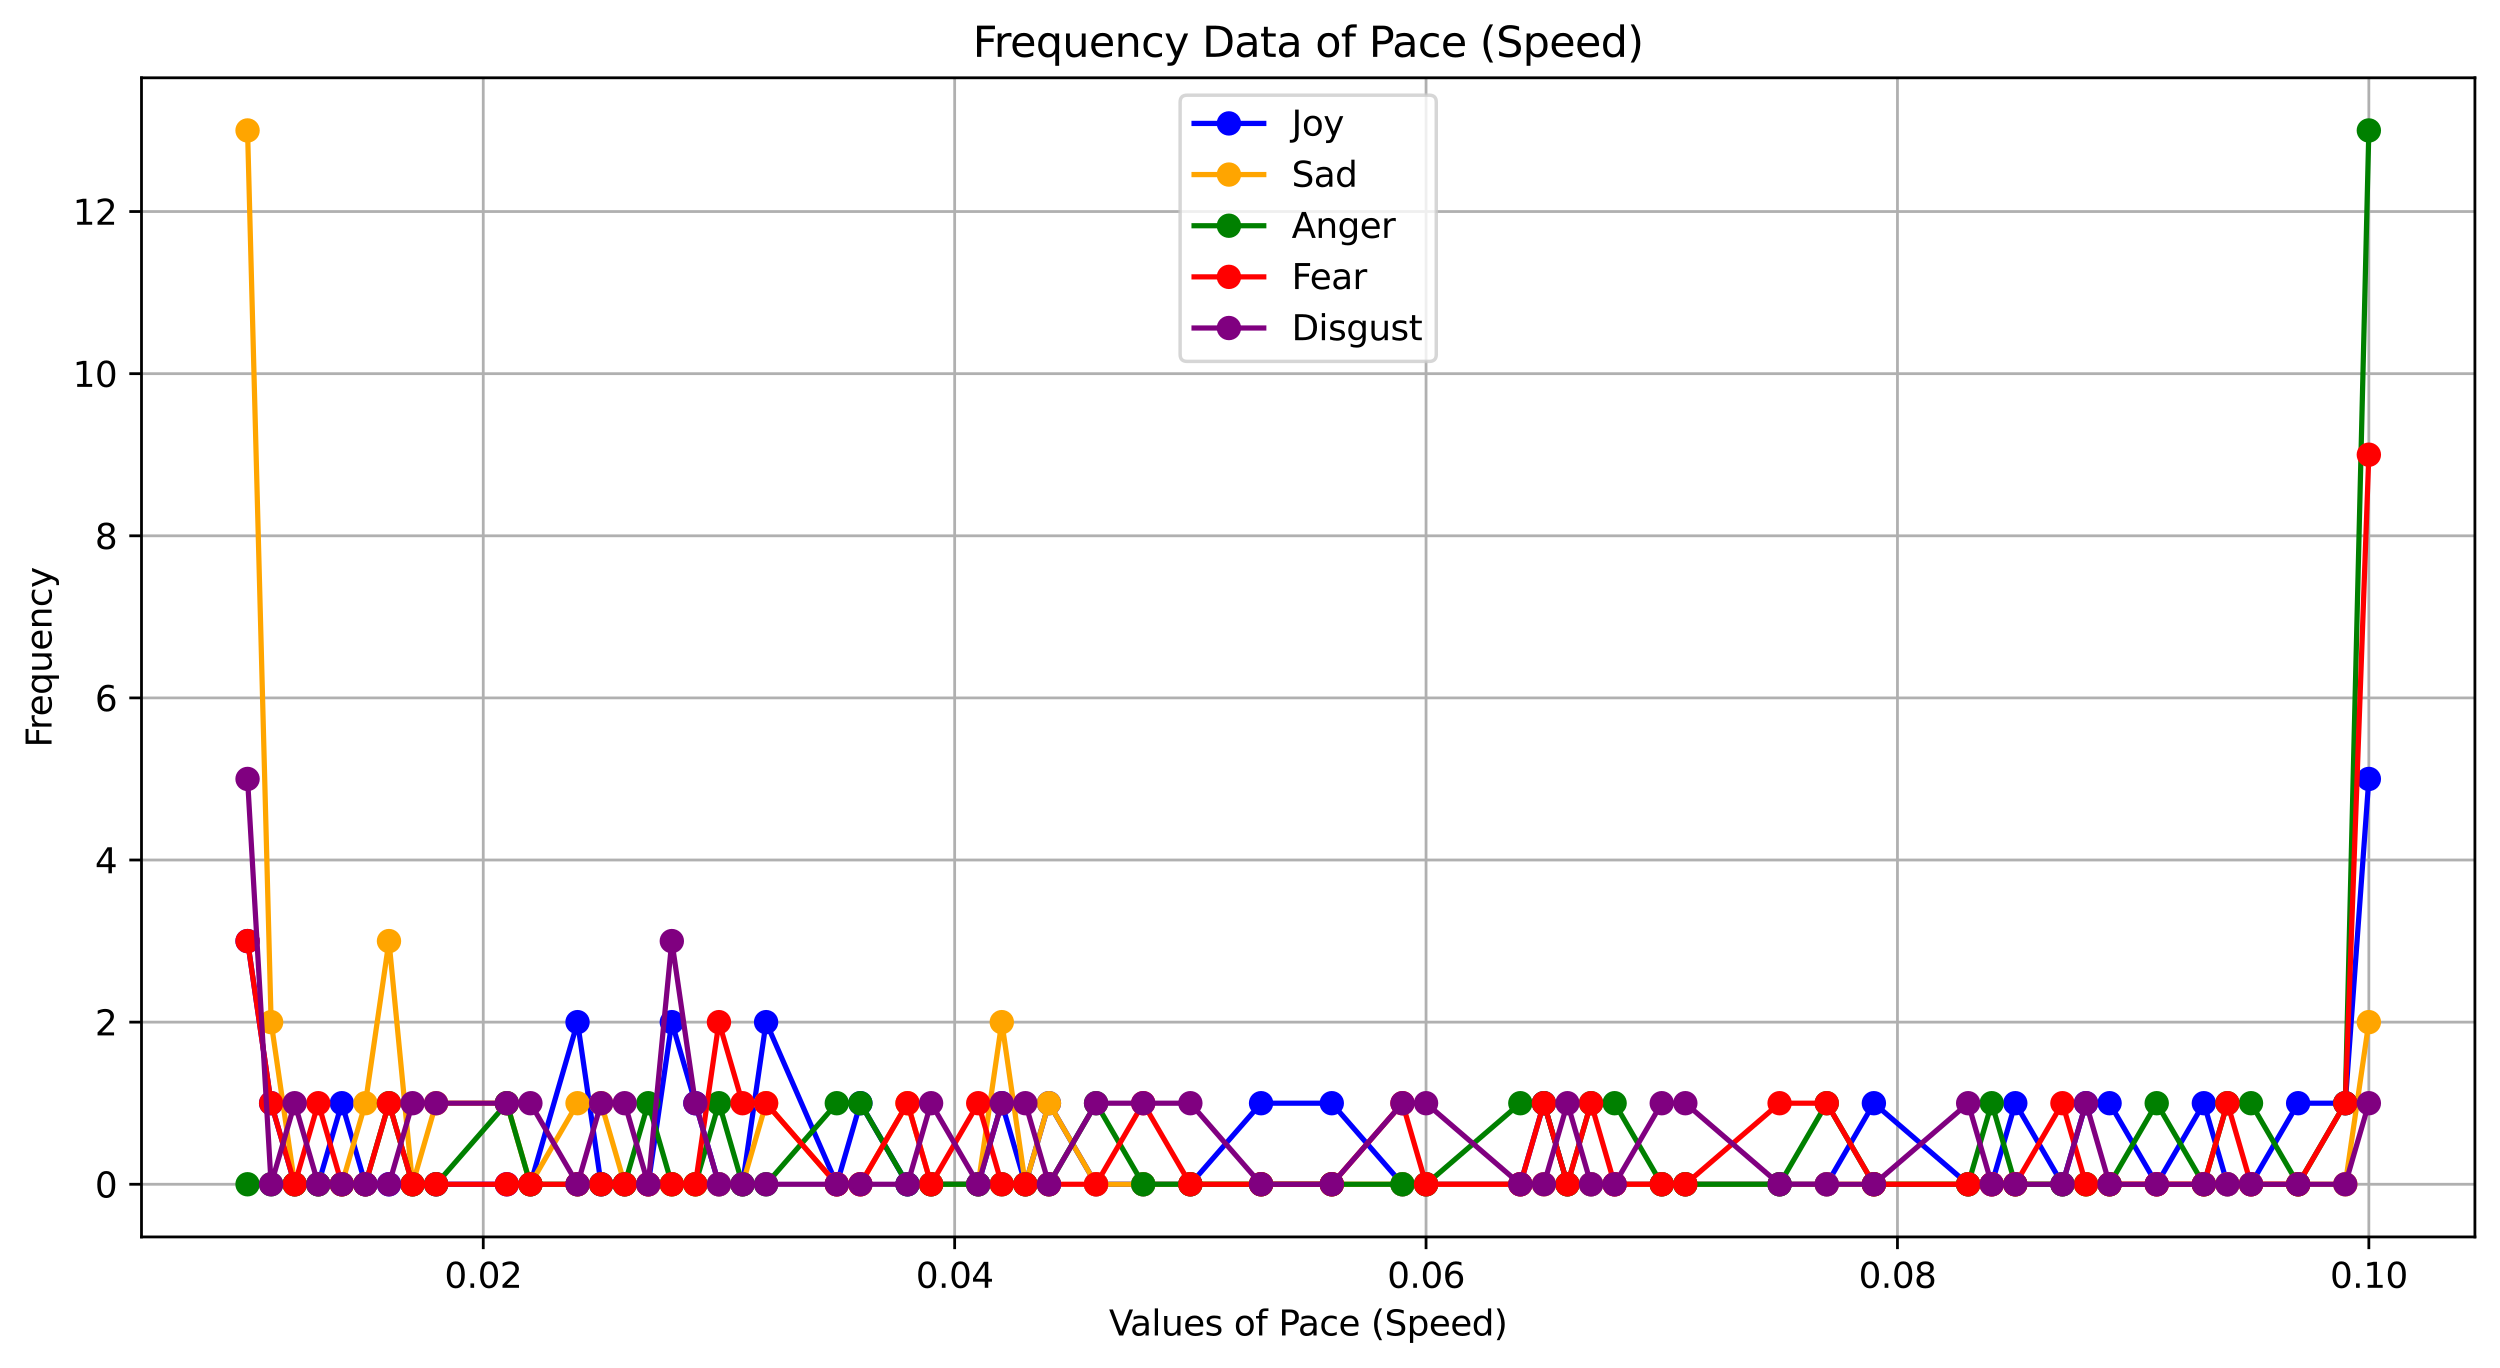 <?xml version="1.0" encoding="utf-8" standalone="no"?>
<!DOCTYPE svg PUBLIC "-//W3C//DTD SVG 1.1//EN"
  "http://www.w3.org/Graphics/SVG/1.1/DTD/svg11.dtd">
<svg xmlns:xlink="http://www.w3.org/1999/xlink" width="717.403pt" height="392.514pt" viewBox="0 0 717.403 392.514" xmlns="http://www.w3.org/2000/svg" version="1.1">
 <defs>
  <style type="text/css">*{stroke-linejoin: round; stroke-linecap: butt}</style>
 </defs>
 <g id="figure_1">
  <g id="patch_1">
   <path d="M 0 392.514 
L 717.403 392.514 
L 717.403 0 
L 0 0 
z
" style="fill: #ffffff"/>
  </g>
  <g id="axes_1">
   <g id="patch_2">
    <path d="M 40.603 354.958 
L 710.203 354.958 
L 710.203 22.318 
L 40.603 22.318 
z
" style="fill: #ffffff"/>
   </g>
   <g id="matplotlib.axis_1">
    <g id="xtick_1">
     <g id="line2d_1">
      <path d="M 138.676 354.958 
L 138.676 22.318 
" clip-path="url(#pc03b2349ad)" style="fill: none; stroke: #b0b0b0; stroke-width: 0.8; stroke-linecap: square"/>
     </g>
     <g id="line2d_2">
      <defs>
       <path id="m1843596afa" d="M 0 0 
L 0 3.5 
" style="stroke: #000000; stroke-width: 0.8"/>
      </defs>
      <g>
       <use xlink:href="#m1843596afa" x="138.676" y="354.958" style="stroke: #000000; stroke-width: 0.8"/>
      </g>
     </g>
     <g id="text_1">
      <!-- 0.02 -->
      <g transform="translate(127.543 369.557) scale(0.1 -0.1)">
       <defs>
        <path id="DejaVuSans-30" d="M 2034 4250 
Q 1547 4250 1301 3770 
Q 1056 3291 1056 2328 
Q 1056 1369 1301 889 
Q 1547 409 2034 409 
Q 2525 409 2770 889 
Q 3016 1369 3016 2328 
Q 3016 3291 2770 3770 
Q 2525 4250 2034 4250 
z
M 2034 4750 
Q 2819 4750 3233 4129 
Q 3647 3509 3647 2328 
Q 3647 1150 3233 529 
Q 2819 -91 2034 -91 
Q 1250 -91 836 529 
Q 422 1150 422 2328 
Q 422 3509 836 4129 
Q 1250 4750 2034 4750 
z
" transform="scale(0.016)"/>
        <path id="DejaVuSans-2e" d="M 684 794 
L 1344 794 
L 1344 0 
L 684 0 
L 684 794 
z
" transform="scale(0.016)"/>
        <path id="DejaVuSans-32" d="M 1228 531 
L 3431 531 
L 3431 0 
L 469 0 
L 469 531 
Q 828 903 1448 1529 
Q 2069 2156 2228 2338 
Q 2531 2678 2651 2914 
Q 2772 3150 2772 3378 
Q 2772 3750 2511 3984 
Q 2250 4219 1831 4219 
Q 1534 4219 1204 4116 
Q 875 4013 500 3803 
L 500 4441 
Q 881 4594 1212 4672 
Q 1544 4750 1819 4750 
Q 2544 4750 2975 4387 
Q 3406 4025 3406 3419 
Q 3406 3131 3298 2873 
Q 3191 2616 2906 2266 
Q 2828 2175 2409 1742 
Q 1991 1309 1228 531 
z
" transform="scale(0.016)"/>
       </defs>
       <use xlink:href="#DejaVuSans-30"/>
       <use xlink:href="#DejaVuSans-2e" transform="translate(63.623 0)"/>
       <use xlink:href="#DejaVuSans-30" transform="translate(95.41 0)"/>
       <use xlink:href="#DejaVuSans-32" transform="translate(159.033 0)"/>
      </g>
     </g>
    </g>
    <g id="xtick_2">
     <g id="line2d_3">
      <path d="M 273.949 354.958 
L 273.949 22.318 
" clip-path="url(#pc03b2349ad)" style="fill: none; stroke: #b0b0b0; stroke-width: 0.8; stroke-linecap: square"/>
     </g>
     <g id="line2d_4">
      <g>
       <use xlink:href="#m1843596afa" x="273.949" y="354.958" style="stroke: #000000; stroke-width: 0.8"/>
      </g>
     </g>
     <g id="text_2">
      <!-- 0.04 -->
      <g transform="translate(262.816 369.557) scale(0.1 -0.1)">
       <defs>
        <path id="DejaVuSans-34" d="M 2419 4116 
L 825 1625 
L 2419 1625 
L 2419 4116 
z
M 2253 4666 
L 3047 4666 
L 3047 1625 
L 3713 1625 
L 3713 1100 
L 3047 1100 
L 3047 0 
L 2419 0 
L 2419 1100 
L 313 1100 
L 313 1709 
L 2253 4666 
z
" transform="scale(0.016)"/>
       </defs>
       <use xlink:href="#DejaVuSans-30"/>
       <use xlink:href="#DejaVuSans-2e" transform="translate(63.623 0)"/>
       <use xlink:href="#DejaVuSans-30" transform="translate(95.41 0)"/>
       <use xlink:href="#DejaVuSans-34" transform="translate(159.033 0)"/>
      </g>
     </g>
    </g>
    <g id="xtick_3">
     <g id="line2d_5">
      <path d="M 409.221 354.958 
L 409.221 22.318 
" clip-path="url(#pc03b2349ad)" style="fill: none; stroke: #b0b0b0; stroke-width: 0.8; stroke-linecap: square"/>
     </g>
     <g id="line2d_6">
      <g>
       <use xlink:href="#m1843596afa" x="409.221" y="354.958" style="stroke: #000000; stroke-width: 0.8"/>
      </g>
     </g>
     <g id="text_3">
      <!-- 0.06 -->
      <g transform="translate(398.088 369.557) scale(0.1 -0.1)">
       <defs>
        <path id="DejaVuSans-36" d="M 2113 2584 
Q 1688 2584 1439 2293 
Q 1191 2003 1191 1497 
Q 1191 994 1439 701 
Q 1688 409 2113 409 
Q 2538 409 2786 701 
Q 3034 994 3034 1497 
Q 3034 2003 2786 2293 
Q 2538 2584 2113 2584 
z
M 3366 4563 
L 3366 3988 
Q 3128 4100 2886 4159 
Q 2644 4219 2406 4219 
Q 1781 4219 1451 3797 
Q 1122 3375 1075 2522 
Q 1259 2794 1537 2939 
Q 1816 3084 2150 3084 
Q 2853 3084 3261 2657 
Q 3669 2231 3669 1497 
Q 3669 778 3244 343 
Q 2819 -91 2113 -91 
Q 1303 -91 875 529 
Q 447 1150 447 2328 
Q 447 3434 972 4092 
Q 1497 4750 2381 4750 
Q 2619 4750 2861 4703 
Q 3103 4656 3366 4563 
z
" transform="scale(0.016)"/>
       </defs>
       <use xlink:href="#DejaVuSans-30"/>
       <use xlink:href="#DejaVuSans-2e" transform="translate(63.623 0)"/>
       <use xlink:href="#DejaVuSans-30" transform="translate(95.41 0)"/>
       <use xlink:href="#DejaVuSans-36" transform="translate(159.033 0)"/>
      </g>
     </g>
    </g>
    <g id="xtick_4">
     <g id="line2d_7">
      <path d="M 544.494 354.958 
L 544.494 22.318 
" clip-path="url(#pc03b2349ad)" style="fill: none; stroke: #b0b0b0; stroke-width: 0.8; stroke-linecap: square"/>
     </g>
     <g id="line2d_8">
      <g>
       <use xlink:href="#m1843596afa" x="544.494" y="354.958" style="stroke: #000000; stroke-width: 0.8"/>
      </g>
     </g>
     <g id="text_4">
      <!-- 0.08 -->
      <g transform="translate(533.361 369.557) scale(0.1 -0.1)">
       <defs>
        <path id="DejaVuSans-38" d="M 2034 2216 
Q 1584 2216 1326 1975 
Q 1069 1734 1069 1313 
Q 1069 891 1326 650 
Q 1584 409 2034 409 
Q 2484 409 2743 651 
Q 3003 894 3003 1313 
Q 3003 1734 2745 1975 
Q 2488 2216 2034 2216 
z
M 1403 2484 
Q 997 2584 770 2862 
Q 544 3141 544 3541 
Q 544 4100 942 4425 
Q 1341 4750 2034 4750 
Q 2731 4750 3128 4425 
Q 3525 4100 3525 3541 
Q 3525 3141 3298 2862 
Q 3072 2584 2669 2484 
Q 3125 2378 3379 2068 
Q 3634 1759 3634 1313 
Q 3634 634 3220 271 
Q 2806 -91 2034 -91 
Q 1263 -91 848 271 
Q 434 634 434 1313 
Q 434 1759 690 2068 
Q 947 2378 1403 2484 
z
M 1172 3481 
Q 1172 3119 1398 2916 
Q 1625 2713 2034 2713 
Q 2441 2713 2670 2916 
Q 2900 3119 2900 3481 
Q 2900 3844 2670 4047 
Q 2441 4250 2034 4250 
Q 1625 4250 1398 4047 
Q 1172 3844 1172 3481 
z
" transform="scale(0.016)"/>
       </defs>
       <use xlink:href="#DejaVuSans-30"/>
       <use xlink:href="#DejaVuSans-2e" transform="translate(63.623 0)"/>
       <use xlink:href="#DejaVuSans-30" transform="translate(95.41 0)"/>
       <use xlink:href="#DejaVuSans-38" transform="translate(159.033 0)"/>
      </g>
     </g>
    </g>
    <g id="xtick_5">
     <g id="line2d_9">
      <path d="M 679.767 354.958 
L 679.767 22.318 
" clip-path="url(#pc03b2349ad)" style="fill: none; stroke: #b0b0b0; stroke-width: 0.8; stroke-linecap: square"/>
     </g>
     <g id="line2d_10">
      <g>
       <use xlink:href="#m1843596afa" x="679.767" y="354.958" style="stroke: #000000; stroke-width: 0.8"/>
      </g>
     </g>
     <g id="text_5">
      <!-- 0.10 -->
      <g transform="translate(668.634 369.557) scale(0.1 -0.1)">
       <defs>
        <path id="DejaVuSans-31" d="M 794 531 
L 1825 531 
L 1825 4091 
L 703 3866 
L 703 4441 
L 1819 4666 
L 2450 4666 
L 2450 531 
L 3481 531 
L 3481 0 
L 794 0 
L 794 531 
z
" transform="scale(0.016)"/>
       </defs>
       <use xlink:href="#DejaVuSans-30"/>
       <use xlink:href="#DejaVuSans-2e" transform="translate(63.623 0)"/>
       <use xlink:href="#DejaVuSans-31" transform="translate(95.41 0)"/>
       <use xlink:href="#DejaVuSans-30" transform="translate(159.033 0)"/>
      </g>
     </g>
    </g>
    <g id="text_6">
     <!-- Values of Pace (Speed) -->
     <g transform="translate(318.223 383.235) scale(0.1 -0.1)">
      <defs>
       <path id="DejaVuSans-56" d="M 1831 0 
L 50 4666 
L 709 4666 
L 2188 738 
L 3669 4666 
L 4325 4666 
L 2547 0 
L 1831 0 
z
" transform="scale(0.016)"/>
       <path id="DejaVuSans-61" d="M 2194 1759 
Q 1497 1759 1228 1600 
Q 959 1441 959 1056 
Q 959 750 1161 570 
Q 1363 391 1709 391 
Q 2188 391 2477 730 
Q 2766 1069 2766 1631 
L 2766 1759 
L 2194 1759 
z
M 3341 1997 
L 3341 0 
L 2766 0 
L 2766 531 
Q 2569 213 2275 61 
Q 1981 -91 1556 -91 
Q 1019 -91 701 211 
Q 384 513 384 1019 
Q 384 1609 779 1909 
Q 1175 2209 1959 2209 
L 2766 2209 
L 2766 2266 
Q 2766 2663 2505 2880 
Q 2244 3097 1772 3097 
Q 1472 3097 1187 3025 
Q 903 2953 641 2809 
L 641 3341 
Q 956 3463 1253 3523 
Q 1550 3584 1831 3584 
Q 2591 3584 2966 3190 
Q 3341 2797 3341 1997 
z
" transform="scale(0.016)"/>
       <path id="DejaVuSans-6c" d="M 603 4863 
L 1178 4863 
L 1178 0 
L 603 0 
L 603 4863 
z
" transform="scale(0.016)"/>
       <path id="DejaVuSans-75" d="M 544 1381 
L 544 3500 
L 1119 3500 
L 1119 1403 
Q 1119 906 1312 657 
Q 1506 409 1894 409 
Q 2359 409 2629 706 
Q 2900 1003 2900 1516 
L 2900 3500 
L 3475 3500 
L 3475 0 
L 2900 0 
L 2900 538 
Q 2691 219 2414 64 
Q 2138 -91 1772 -91 
Q 1169 -91 856 284 
Q 544 659 544 1381 
z
M 1991 3584 
L 1991 3584 
z
" transform="scale(0.016)"/>
       <path id="DejaVuSans-65" d="M 3597 1894 
L 3597 1613 
L 953 1613 
Q 991 1019 1311 708 
Q 1631 397 2203 397 
Q 2534 397 2845 478 
Q 3156 559 3463 722 
L 3463 178 
Q 3153 47 2828 -22 
Q 2503 -91 2169 -91 
Q 1331 -91 842 396 
Q 353 884 353 1716 
Q 353 2575 817 3079 
Q 1281 3584 2069 3584 
Q 2775 3584 3186 3129 
Q 3597 2675 3597 1894 
z
M 3022 2063 
Q 3016 2534 2758 2815 
Q 2500 3097 2075 3097 
Q 1594 3097 1305 2825 
Q 1016 2553 972 2059 
L 3022 2063 
z
" transform="scale(0.016)"/>
       <path id="DejaVuSans-73" d="M 2834 3397 
L 2834 2853 
Q 2591 2978 2328 3040 
Q 2066 3103 1784 3103 
Q 1356 3103 1142 2972 
Q 928 2841 928 2578 
Q 928 2378 1081 2264 
Q 1234 2150 1697 2047 
L 1894 2003 
Q 2506 1872 2764 1633 
Q 3022 1394 3022 966 
Q 3022 478 2636 193 
Q 2250 -91 1575 -91 
Q 1294 -91 989 -36 
Q 684 19 347 128 
L 347 722 
Q 666 556 975 473 
Q 1284 391 1588 391 
Q 1994 391 2212 530 
Q 2431 669 2431 922 
Q 2431 1156 2273 1281 
Q 2116 1406 1581 1522 
L 1381 1569 
Q 847 1681 609 1914 
Q 372 2147 372 2553 
Q 372 3047 722 3315 
Q 1072 3584 1716 3584 
Q 2034 3584 2315 3537 
Q 2597 3491 2834 3397 
z
" transform="scale(0.016)"/>
       <path id="DejaVuSans-20" transform="scale(0.016)"/>
       <path id="DejaVuSans-6f" d="M 1959 3097 
Q 1497 3097 1228 2736 
Q 959 2375 959 1747 
Q 959 1119 1226 758 
Q 1494 397 1959 397 
Q 2419 397 2687 759 
Q 2956 1122 2956 1747 
Q 2956 2369 2687 2733 
Q 2419 3097 1959 3097 
z
M 1959 3584 
Q 2709 3584 3137 3096 
Q 3566 2609 3566 1747 
Q 3566 888 3137 398 
Q 2709 -91 1959 -91 
Q 1206 -91 779 398 
Q 353 888 353 1747 
Q 353 2609 779 3096 
Q 1206 3584 1959 3584 
z
" transform="scale(0.016)"/>
       <path id="DejaVuSans-66" d="M 2375 4863 
L 2375 4384 
L 1825 4384 
Q 1516 4384 1395 4259 
Q 1275 4134 1275 3809 
L 1275 3500 
L 2222 3500 
L 2222 3053 
L 1275 3053 
L 1275 0 
L 697 0 
L 697 3053 
L 147 3053 
L 147 3500 
L 697 3500 
L 697 3744 
Q 697 4328 969 4595 
Q 1241 4863 1831 4863 
L 2375 4863 
z
" transform="scale(0.016)"/>
       <path id="DejaVuSans-50" d="M 1259 4147 
L 1259 2394 
L 2053 2394 
Q 2494 2394 2734 2622 
Q 2975 2850 2975 3272 
Q 2975 3691 2734 3919 
Q 2494 4147 2053 4147 
L 1259 4147 
z
M 628 4666 
L 2053 4666 
Q 2838 4666 3239 4311 
Q 3641 3956 3641 3272 
Q 3641 2581 3239 2228 
Q 2838 1875 2053 1875 
L 1259 1875 
L 1259 0 
L 628 0 
L 628 4666 
z
" transform="scale(0.016)"/>
       <path id="DejaVuSans-63" d="M 3122 3366 
L 3122 2828 
Q 2878 2963 2633 3030 
Q 2388 3097 2138 3097 
Q 1578 3097 1268 2742 
Q 959 2388 959 1747 
Q 959 1106 1268 751 
Q 1578 397 2138 397 
Q 2388 397 2633 464 
Q 2878 531 3122 666 
L 3122 134 
Q 2881 22 2623 -34 
Q 2366 -91 2075 -91 
Q 1284 -91 818 406 
Q 353 903 353 1747 
Q 353 2603 823 3093 
Q 1294 3584 2113 3584 
Q 2378 3584 2631 3529 
Q 2884 3475 3122 3366 
z
" transform="scale(0.016)"/>
       <path id="DejaVuSans-28" d="M 1984 4856 
Q 1566 4138 1362 3434 
Q 1159 2731 1159 2009 
Q 1159 1288 1364 580 
Q 1569 -128 1984 -844 
L 1484 -844 
Q 1016 -109 783 600 
Q 550 1309 550 2009 
Q 550 2706 781 3412 
Q 1013 4119 1484 4856 
L 1984 4856 
z
" transform="scale(0.016)"/>
       <path id="DejaVuSans-53" d="M 3425 4513 
L 3425 3897 
Q 3066 4069 2747 4153 
Q 2428 4238 2131 4238 
Q 1616 4238 1336 4038 
Q 1056 3838 1056 3469 
Q 1056 3159 1242 3001 
Q 1428 2844 1947 2747 
L 2328 2669 
Q 3034 2534 3370 2195 
Q 3706 1856 3706 1288 
Q 3706 609 3251 259 
Q 2797 -91 1919 -91 
Q 1588 -91 1214 -16 
Q 841 59 441 206 
L 441 856 
Q 825 641 1194 531 
Q 1563 422 1919 422 
Q 2459 422 2753 634 
Q 3047 847 3047 1241 
Q 3047 1584 2836 1778 
Q 2625 1972 2144 2069 
L 1759 2144 
Q 1053 2284 737 2584 
Q 422 2884 422 3419 
Q 422 4038 858 4394 
Q 1294 4750 2059 4750 
Q 2388 4750 2728 4690 
Q 3069 4631 3425 4513 
z
" transform="scale(0.016)"/>
       <path id="DejaVuSans-70" d="M 1159 525 
L 1159 -1331 
L 581 -1331 
L 581 3500 
L 1159 3500 
L 1159 2969 
Q 1341 3281 1617 3432 
Q 1894 3584 2278 3584 
Q 2916 3584 3314 3078 
Q 3713 2572 3713 1747 
Q 3713 922 3314 415 
Q 2916 -91 2278 -91 
Q 1894 -91 1617 61 
Q 1341 213 1159 525 
z
M 3116 1747 
Q 3116 2381 2855 2742 
Q 2594 3103 2138 3103 
Q 1681 3103 1420 2742 
Q 1159 2381 1159 1747 
Q 1159 1113 1420 752 
Q 1681 391 2138 391 
Q 2594 391 2855 752 
Q 3116 1113 3116 1747 
z
" transform="scale(0.016)"/>
       <path id="DejaVuSans-64" d="M 2906 2969 
L 2906 4863 
L 3481 4863 
L 3481 0 
L 2906 0 
L 2906 525 
Q 2725 213 2448 61 
Q 2172 -91 1784 -91 
Q 1150 -91 751 415 
Q 353 922 353 1747 
Q 353 2572 751 3078 
Q 1150 3584 1784 3584 
Q 2172 3584 2448 3432 
Q 2725 3281 2906 2969 
z
M 947 1747 
Q 947 1113 1208 752 
Q 1469 391 1925 391 
Q 2381 391 2643 752 
Q 2906 1113 2906 1747 
Q 2906 2381 2643 2742 
Q 2381 3103 1925 3103 
Q 1469 3103 1208 2742 
Q 947 2381 947 1747 
z
" transform="scale(0.016)"/>
       <path id="DejaVuSans-29" d="M 513 4856 
L 1013 4856 
Q 1481 4119 1714 3412 
Q 1947 2706 1947 2009 
Q 1947 1309 1714 600 
Q 1481 -109 1013 -844 
L 513 -844 
Q 928 -128 1133 580 
Q 1338 1288 1338 2009 
Q 1338 2731 1133 3434 
Q 928 4138 513 4856 
z
" transform="scale(0.016)"/>
      </defs>
      <use xlink:href="#DejaVuSans-56"/>
      <use xlink:href="#DejaVuSans-61" transform="translate(60.658 0)"/>
      <use xlink:href="#DejaVuSans-6c" transform="translate(121.938 0)"/>
      <use xlink:href="#DejaVuSans-75" transform="translate(149.721 0)"/>
      <use xlink:href="#DejaVuSans-65" transform="translate(213.1 0)"/>
      <use xlink:href="#DejaVuSans-73" transform="translate(274.623 0)"/>
      <use xlink:href="#DejaVuSans-20" transform="translate(326.723 0)"/>
      <use xlink:href="#DejaVuSans-6f" transform="translate(358.51 0)"/>
      <use xlink:href="#DejaVuSans-66" transform="translate(419.691 0)"/>
      <use xlink:href="#DejaVuSans-20" transform="translate(454.896 0)"/>
      <use xlink:href="#DejaVuSans-50" transform="translate(486.684 0)"/>
      <use xlink:href="#DejaVuSans-61" transform="translate(542.486 0)"/>
      <use xlink:href="#DejaVuSans-63" transform="translate(603.766 0)"/>
      <use xlink:href="#DejaVuSans-65" transform="translate(658.746 0)"/>
      <use xlink:href="#DejaVuSans-20" transform="translate(720.27 0)"/>
      <use xlink:href="#DejaVuSans-28" transform="translate(752.057 0)"/>
      <use xlink:href="#DejaVuSans-53" transform="translate(791.07 0)"/>
      <use xlink:href="#DejaVuSans-70" transform="translate(854.547 0)"/>
      <use xlink:href="#DejaVuSans-65" transform="translate(918.023 0)"/>
      <use xlink:href="#DejaVuSans-65" transform="translate(979.547 0)"/>
      <use xlink:href="#DejaVuSans-64" transform="translate(1041.07 0)"/>
      <use xlink:href="#DejaVuSans-29" transform="translate(1104.547 0)"/>
     </g>
    </g>
   </g>
   <g id="matplotlib.axis_2">
    <g id="ytick_1">
     <g id="line2d_11">
      <path d="M 40.603 339.838 
L 710.203 339.838 
" clip-path="url(#pc03b2349ad)" style="fill: none; stroke: #b0b0b0; stroke-width: 0.8; stroke-linecap: square"/>
     </g>
     <g id="line2d_12">
      <defs>
       <path id="mff7e79303a" d="M 0 0 
L -3.5 0 
" style="stroke: #000000; stroke-width: 0.8"/>
      </defs>
      <g>
       <use xlink:href="#mff7e79303a" x="40.603" y="339.838" style="stroke: #000000; stroke-width: 0.8"/>
      </g>
     </g>
     <g id="text_7">
      <!-- 0 -->
      <g transform="translate(27.241 343.637) scale(0.1 -0.1)">
       <use xlink:href="#DejaVuSans-30"/>
      </g>
     </g>
    </g>
    <g id="ytick_2">
     <g id="line2d_13">
      <path d="M 40.603 293.315 
L 710.203 293.315 
" clip-path="url(#pc03b2349ad)" style="fill: none; stroke: #b0b0b0; stroke-width: 0.8; stroke-linecap: square"/>
     </g>
     <g id="line2d_14">
      <g>
       <use xlink:href="#mff7e79303a" x="40.603" y="293.315" style="stroke: #000000; stroke-width: 0.8"/>
      </g>
     </g>
     <g id="text_8">
      <!-- 2 -->
      <g transform="translate(27.241 297.114) scale(0.1 -0.1)">
       <use xlink:href="#DejaVuSans-32"/>
      </g>
     </g>
    </g>
    <g id="ytick_3">
     <g id="line2d_15">
      <path d="M 40.603 246.792 
L 710.203 246.792 
" clip-path="url(#pc03b2349ad)" style="fill: none; stroke: #b0b0b0; stroke-width: 0.8; stroke-linecap: square"/>
     </g>
     <g id="line2d_16">
      <g>
       <use xlink:href="#mff7e79303a" x="40.603" y="246.792" style="stroke: #000000; stroke-width: 0.8"/>
      </g>
     </g>
     <g id="text_9">
      <!-- 4 -->
      <g transform="translate(27.241 250.591) scale(0.1 -0.1)">
       <use xlink:href="#DejaVuSans-34"/>
      </g>
     </g>
    </g>
    <g id="ytick_4">
     <g id="line2d_17">
      <path d="M 40.603 200.269 
L 710.203 200.269 
" clip-path="url(#pc03b2349ad)" style="fill: none; stroke: #b0b0b0; stroke-width: 0.8; stroke-linecap: square"/>
     </g>
     <g id="line2d_18">
      <g>
       <use xlink:href="#mff7e79303a" x="40.603" y="200.269" style="stroke: #000000; stroke-width: 0.8"/>
      </g>
     </g>
     <g id="text_10">
      <!-- 6 -->
      <g transform="translate(27.241 204.068) scale(0.1 -0.1)">
       <use xlink:href="#DejaVuSans-36"/>
      </g>
     </g>
    </g>
    <g id="ytick_5">
     <g id="line2d_19">
      <path d="M 40.603 153.746 
L 710.203 153.746 
" clip-path="url(#pc03b2349ad)" style="fill: none; stroke: #b0b0b0; stroke-width: 0.8; stroke-linecap: square"/>
     </g>
     <g id="line2d_20">
      <g>
       <use xlink:href="#mff7e79303a" x="40.603" y="153.746" style="stroke: #000000; stroke-width: 0.8"/>
      </g>
     </g>
     <g id="text_11">
      <!-- 8 -->
      <g transform="translate(27.241 157.545) scale(0.1 -0.1)">
       <use xlink:href="#DejaVuSans-38"/>
      </g>
     </g>
    </g>
    <g id="ytick_6">
     <g id="line2d_21">
      <path d="M 40.603 107.223 
L 710.203 107.223 
" clip-path="url(#pc03b2349ad)" style="fill: none; stroke: #b0b0b0; stroke-width: 0.8; stroke-linecap: square"/>
     </g>
     <g id="line2d_22">
      <g>
       <use xlink:href="#mff7e79303a" x="40.603" y="107.223" style="stroke: #000000; stroke-width: 0.8"/>
      </g>
     </g>
     <g id="text_12">
      <!-- 10 -->
      <g transform="translate(20.878 111.022) scale(0.1 -0.1)">
       <use xlink:href="#DejaVuSans-31"/>
       <use xlink:href="#DejaVuSans-30" transform="translate(63.623 0)"/>
      </g>
     </g>
    </g>
    <g id="ytick_7">
     <g id="line2d_23">
      <path d="M 40.603 60.7 
L 710.203 60.7 
" clip-path="url(#pc03b2349ad)" style="fill: none; stroke: #b0b0b0; stroke-width: 0.8; stroke-linecap: square"/>
     </g>
     <g id="line2d_24">
      <g>
       <use xlink:href="#mff7e79303a" x="40.603" y="60.7" style="stroke: #000000; stroke-width: 0.8"/>
      </g>
     </g>
     <g id="text_13">
      <!-- 12 -->
      <g transform="translate(20.878 64.499) scale(0.1 -0.1)">
       <use xlink:href="#DejaVuSans-31"/>
       <use xlink:href="#DejaVuSans-32" transform="translate(63.623 0)"/>
      </g>
     </g>
    </g>
    <g id="text_14">
     <!-- Frequency -->
     <g transform="translate(14.798 214.468) rotate(-90) scale(0.1 -0.1)">
      <defs>
       <path id="DejaVuSans-46" d="M 628 4666 
L 3309 4666 
L 3309 4134 
L 1259 4134 
L 1259 2759 
L 3109 2759 
L 3109 2228 
L 1259 2228 
L 1259 0 
L 628 0 
L 628 4666 
z
" transform="scale(0.016)"/>
       <path id="DejaVuSans-72" d="M 2631 2963 
Q 2534 3019 2420 3045 
Q 2306 3072 2169 3072 
Q 1681 3072 1420 2755 
Q 1159 2438 1159 1844 
L 1159 0 
L 581 0 
L 581 3500 
L 1159 3500 
L 1159 2956 
Q 1341 3275 1631 3429 
Q 1922 3584 2338 3584 
Q 2397 3584 2469 3576 
Q 2541 3569 2628 3553 
L 2631 2963 
z
" transform="scale(0.016)"/>
       <path id="DejaVuSans-71" d="M 947 1747 
Q 947 1113 1208 752 
Q 1469 391 1925 391 
Q 2381 391 2643 752 
Q 2906 1113 2906 1747 
Q 2906 2381 2643 2742 
Q 2381 3103 1925 3103 
Q 1469 3103 1208 2742 
Q 947 2381 947 1747 
z
M 2906 525 
Q 2725 213 2448 61 
Q 2172 -91 1784 -91 
Q 1150 -91 751 415 
Q 353 922 353 1747 
Q 353 2572 751 3078 
Q 1150 3584 1784 3584 
Q 2172 3584 2448 3432 
Q 2725 3281 2906 2969 
L 2906 3500 
L 3481 3500 
L 3481 -1331 
L 2906 -1331 
L 2906 525 
z
" transform="scale(0.016)"/>
       <path id="DejaVuSans-6e" d="M 3513 2113 
L 3513 0 
L 2938 0 
L 2938 2094 
Q 2938 2591 2744 2837 
Q 2550 3084 2163 3084 
Q 1697 3084 1428 2787 
Q 1159 2491 1159 1978 
L 1159 0 
L 581 0 
L 581 3500 
L 1159 3500 
L 1159 2956 
Q 1366 3272 1645 3428 
Q 1925 3584 2291 3584 
Q 2894 3584 3203 3211 
Q 3513 2838 3513 2113 
z
" transform="scale(0.016)"/>
       <path id="DejaVuSans-79" d="M 2059 -325 
Q 1816 -950 1584 -1140 
Q 1353 -1331 966 -1331 
L 506 -1331 
L 506 -850 
L 844 -850 
Q 1081 -850 1212 -737 
Q 1344 -625 1503 -206 
L 1606 56 
L 191 3500 
L 800 3500 
L 1894 763 
L 2988 3500 
L 3597 3500 
L 2059 -325 
z
" transform="scale(0.016)"/>
      </defs>
      <use xlink:href="#DejaVuSans-46"/>
      <use xlink:href="#DejaVuSans-72" transform="translate(50.27 0)"/>
      <use xlink:href="#DejaVuSans-65" transform="translate(89.133 0)"/>
      <use xlink:href="#DejaVuSans-71" transform="translate(150.656 0)"/>
      <use xlink:href="#DejaVuSans-75" transform="translate(214.133 0)"/>
      <use xlink:href="#DejaVuSans-65" transform="translate(277.512 0)"/>
      <use xlink:href="#DejaVuSans-6e" transform="translate(339.035 0)"/>
      <use xlink:href="#DejaVuSans-63" transform="translate(402.414 0)"/>
      <use xlink:href="#DejaVuSans-79" transform="translate(457.395 0)"/>
     </g>
    </g>
   </g>
   <g id="line2d_25">
    <path d="M 71.039 270.054 
L 77.803 316.577 
L 84.567 339.838 
L 91.33 339.838 
L 98.094 316.577 
L 104.858 339.838 
L 111.621 339.838 
L 118.385 339.838 
L 125.149 339.838 
L 145.439 339.838 
L 152.203 339.838 
L 165.73 293.315 
L 172.494 339.838 
L 179.258 339.838 
L 186.021 339.838 
L 192.785 293.315 
L 199.549 316.577 
L 206.312 339.838 
L 213.076 339.838 
L 219.839 293.315 
L 240.13 339.838 
L 246.894 316.577 
L 260.421 339.838 
L 267.185 339.838 
L 280.712 339.838 
L 287.476 316.577 
L 294.239 339.838 
L 301.003 316.577 
L 314.53 339.838 
L 328.058 339.838 
L 341.585 339.838 
L 361.876 316.577 
L 382.167 316.577 
L 402.458 339.838 
L 409.221 339.838 
L 436.276 339.838 
L 443.039 316.577 
L 449.803 339.838 
L 456.567 339.838 
L 463.33 339.838 
L 476.858 339.838 
L 483.621 339.838 
L 510.676 339.838 
L 524.203 339.838 
L 537.73 316.577 
L 564.785 339.838 
L 571.549 339.838 
L 578.312 316.577 
L 591.839 339.838 
L 598.603 316.577 
L 605.367 316.577 
L 618.894 339.838 
L 632.421 316.577 
L 639.185 339.838 
L 645.949 339.838 
L 659.476 316.577 
L 673.003 316.577 
L 679.767 223.53 
" clip-path="url(#pc03b2349ad)" style="fill: none; stroke: #0000ff; stroke-width: 1.5; stroke-linecap: square"/>
    <defs>
     <path id="m890aa2406a" d="M 0 3 
C 0.796 3 1.559 2.684 2.121 2.121 
C 2.684 1.559 3 0.796 3 0 
C 3 -0.796 2.684 -1.559 2.121 -2.121 
C 1.559 -2.684 0.796 -3 0 -3 
C -0.796 -3 -1.559 -2.684 -2.121 -2.121 
C -2.684 -1.559 -3 -0.796 -3 0 
C -3 0.796 -2.684 1.559 -2.121 2.121 
C -1.559 2.684 -0.796 3 0 3 
z
" style="stroke: #0000ff"/>
    </defs>
    <g clip-path="url(#pc03b2349ad)">
     <use xlink:href="#m890aa2406a" x="71.039" y="270.054" style="fill: #0000ff; stroke: #0000ff"/>
     <use xlink:href="#m890aa2406a" x="77.803" y="316.577" style="fill: #0000ff; stroke: #0000ff"/>
     <use xlink:href="#m890aa2406a" x="84.567" y="339.838" style="fill: #0000ff; stroke: #0000ff"/>
     <use xlink:href="#m890aa2406a" x="91.33" y="339.838" style="fill: #0000ff; stroke: #0000ff"/>
     <use xlink:href="#m890aa2406a" x="98.094" y="316.577" style="fill: #0000ff; stroke: #0000ff"/>
     <use xlink:href="#m890aa2406a" x="104.858" y="339.838" style="fill: #0000ff; stroke: #0000ff"/>
     <use xlink:href="#m890aa2406a" x="111.621" y="339.838" style="fill: #0000ff; stroke: #0000ff"/>
     <use xlink:href="#m890aa2406a" x="118.385" y="339.838" style="fill: #0000ff; stroke: #0000ff"/>
     <use xlink:href="#m890aa2406a" x="125.149" y="339.838" style="fill: #0000ff; stroke: #0000ff"/>
     <use xlink:href="#m890aa2406a" x="145.439" y="339.838" style="fill: #0000ff; stroke: #0000ff"/>
     <use xlink:href="#m890aa2406a" x="152.203" y="339.838" style="fill: #0000ff; stroke: #0000ff"/>
     <use xlink:href="#m890aa2406a" x="165.73" y="293.315" style="fill: #0000ff; stroke: #0000ff"/>
     <use xlink:href="#m890aa2406a" x="172.494" y="339.838" style="fill: #0000ff; stroke: #0000ff"/>
     <use xlink:href="#m890aa2406a" x="179.258" y="339.838" style="fill: #0000ff; stroke: #0000ff"/>
     <use xlink:href="#m890aa2406a" x="186.021" y="339.838" style="fill: #0000ff; stroke: #0000ff"/>
     <use xlink:href="#m890aa2406a" x="192.785" y="293.315" style="fill: #0000ff; stroke: #0000ff"/>
     <use xlink:href="#m890aa2406a" x="199.549" y="316.577" style="fill: #0000ff; stroke: #0000ff"/>
     <use xlink:href="#m890aa2406a" x="206.312" y="339.838" style="fill: #0000ff; stroke: #0000ff"/>
     <use xlink:href="#m890aa2406a" x="213.076" y="339.838" style="fill: #0000ff; stroke: #0000ff"/>
     <use xlink:href="#m890aa2406a" x="219.839" y="293.315" style="fill: #0000ff; stroke: #0000ff"/>
     <use xlink:href="#m890aa2406a" x="240.13" y="339.838" style="fill: #0000ff; stroke: #0000ff"/>
     <use xlink:href="#m890aa2406a" x="246.894" y="316.577" style="fill: #0000ff; stroke: #0000ff"/>
     <use xlink:href="#m890aa2406a" x="260.421" y="339.838" style="fill: #0000ff; stroke: #0000ff"/>
     <use xlink:href="#m890aa2406a" x="267.185" y="339.838" style="fill: #0000ff; stroke: #0000ff"/>
     <use xlink:href="#m890aa2406a" x="280.712" y="339.838" style="fill: #0000ff; stroke: #0000ff"/>
     <use xlink:href="#m890aa2406a" x="287.476" y="316.577" style="fill: #0000ff; stroke: #0000ff"/>
     <use xlink:href="#m890aa2406a" x="294.239" y="339.838" style="fill: #0000ff; stroke: #0000ff"/>
     <use xlink:href="#m890aa2406a" x="301.003" y="316.577" style="fill: #0000ff; stroke: #0000ff"/>
     <use xlink:href="#m890aa2406a" x="314.53" y="339.838" style="fill: #0000ff; stroke: #0000ff"/>
     <use xlink:href="#m890aa2406a" x="328.058" y="339.838" style="fill: #0000ff; stroke: #0000ff"/>
     <use xlink:href="#m890aa2406a" x="341.585" y="339.838" style="fill: #0000ff; stroke: #0000ff"/>
     <use xlink:href="#m890aa2406a" x="361.876" y="316.577" style="fill: #0000ff; stroke: #0000ff"/>
     <use xlink:href="#m890aa2406a" x="382.167" y="316.577" style="fill: #0000ff; stroke: #0000ff"/>
     <use xlink:href="#m890aa2406a" x="402.458" y="339.838" style="fill: #0000ff; stroke: #0000ff"/>
     <use xlink:href="#m890aa2406a" x="409.221" y="339.838" style="fill: #0000ff; stroke: #0000ff"/>
     <use xlink:href="#m890aa2406a" x="436.276" y="339.838" style="fill: #0000ff; stroke: #0000ff"/>
     <use xlink:href="#m890aa2406a" x="443.039" y="316.577" style="fill: #0000ff; stroke: #0000ff"/>
     <use xlink:href="#m890aa2406a" x="449.803" y="339.838" style="fill: #0000ff; stroke: #0000ff"/>
     <use xlink:href="#m890aa2406a" x="456.567" y="339.838" style="fill: #0000ff; stroke: #0000ff"/>
     <use xlink:href="#m890aa2406a" x="463.33" y="339.838" style="fill: #0000ff; stroke: #0000ff"/>
     <use xlink:href="#m890aa2406a" x="476.858" y="339.838" style="fill: #0000ff; stroke: #0000ff"/>
     <use xlink:href="#m890aa2406a" x="483.621" y="339.838" style="fill: #0000ff; stroke: #0000ff"/>
     <use xlink:href="#m890aa2406a" x="510.676" y="339.838" style="fill: #0000ff; stroke: #0000ff"/>
     <use xlink:href="#m890aa2406a" x="524.203" y="339.838" style="fill: #0000ff; stroke: #0000ff"/>
     <use xlink:href="#m890aa2406a" x="537.73" y="316.577" style="fill: #0000ff; stroke: #0000ff"/>
     <use xlink:href="#m890aa2406a" x="564.785" y="339.838" style="fill: #0000ff; stroke: #0000ff"/>
     <use xlink:href="#m890aa2406a" x="571.549" y="339.838" style="fill: #0000ff; stroke: #0000ff"/>
     <use xlink:href="#m890aa2406a" x="578.312" y="316.577" style="fill: #0000ff; stroke: #0000ff"/>
     <use xlink:href="#m890aa2406a" x="591.839" y="339.838" style="fill: #0000ff; stroke: #0000ff"/>
     <use xlink:href="#m890aa2406a" x="598.603" y="316.577" style="fill: #0000ff; stroke: #0000ff"/>
     <use xlink:href="#m890aa2406a" x="605.367" y="316.577" style="fill: #0000ff; stroke: #0000ff"/>
     <use xlink:href="#m890aa2406a" x="618.894" y="339.838" style="fill: #0000ff; stroke: #0000ff"/>
     <use xlink:href="#m890aa2406a" x="632.421" y="316.577" style="fill: #0000ff; stroke: #0000ff"/>
     <use xlink:href="#m890aa2406a" x="639.185" y="339.838" style="fill: #0000ff; stroke: #0000ff"/>
     <use xlink:href="#m890aa2406a" x="645.949" y="339.838" style="fill: #0000ff; stroke: #0000ff"/>
     <use xlink:href="#m890aa2406a" x="659.476" y="316.577" style="fill: #0000ff; stroke: #0000ff"/>
     <use xlink:href="#m890aa2406a" x="673.003" y="316.577" style="fill: #0000ff; stroke: #0000ff"/>
     <use xlink:href="#m890aa2406a" x="679.767" y="223.53" style="fill: #0000ff; stroke: #0000ff"/>
    </g>
   </g>
   <g id="line2d_26">
    <path d="M 71.039 37.438 
L 77.803 293.315 
L 84.567 339.838 
L 91.33 339.838 
L 98.094 339.838 
L 104.858 316.577 
L 111.621 270.054 
L 118.385 339.838 
L 125.149 316.577 
L 145.439 316.577 
L 152.203 339.838 
L 165.73 316.577 
L 172.494 316.577 
L 179.258 339.838 
L 186.021 339.838 
L 192.785 339.838 
L 199.549 339.838 
L 206.312 339.838 
L 213.076 339.838 
L 219.839 316.577 
L 240.13 339.838 
L 246.894 339.838 
L 260.421 316.577 
L 267.185 339.838 
L 280.712 339.838 
L 287.476 293.315 
L 294.239 339.838 
L 301.003 316.577 
L 314.53 339.838 
L 328.058 339.838 
L 341.585 339.838 
L 361.876 339.838 
L 382.167 339.838 
L 402.458 339.838 
L 409.221 339.838 
L 436.276 339.838 
L 443.039 339.838 
L 449.803 339.838 
L 456.567 339.838 
L 463.33 339.838 
L 476.858 339.838 
L 483.621 339.838 
L 510.676 339.838 
L 524.203 339.838 
L 537.73 339.838 
L 564.785 339.838 
L 571.549 339.838 
L 578.312 339.838 
L 591.839 339.838 
L 598.603 339.838 
L 605.367 339.838 
L 618.894 339.838 
L 632.421 339.838 
L 639.185 339.838 
L 645.949 339.838 
L 659.476 339.838 
L 673.003 339.838 
L 679.767 293.315 
" clip-path="url(#pc03b2349ad)" style="fill: none; stroke: #ffa500; stroke-width: 1.5; stroke-linecap: square"/>
    <defs>
     <path id="mcd1c5d2c92" d="M 0 3 
C 0.796 3 1.559 2.684 2.121 2.121 
C 2.684 1.559 3 0.796 3 0 
C 3 -0.796 2.684 -1.559 2.121 -2.121 
C 1.559 -2.684 0.796 -3 0 -3 
C -0.796 -3 -1.559 -2.684 -2.121 -2.121 
C -2.684 -1.559 -3 -0.796 -3 0 
C -3 0.796 -2.684 1.559 -2.121 2.121 
C -1.559 2.684 -0.796 3 0 3 
z
" style="stroke: #ffa500"/>
    </defs>
    <g clip-path="url(#pc03b2349ad)">
     <use xlink:href="#mcd1c5d2c92" x="71.039" y="37.438" style="fill: #ffa500; stroke: #ffa500"/>
     <use xlink:href="#mcd1c5d2c92" x="77.803" y="293.315" style="fill: #ffa500; stroke: #ffa500"/>
     <use xlink:href="#mcd1c5d2c92" x="84.567" y="339.838" style="fill: #ffa500; stroke: #ffa500"/>
     <use xlink:href="#mcd1c5d2c92" x="91.33" y="339.838" style="fill: #ffa500; stroke: #ffa500"/>
     <use xlink:href="#mcd1c5d2c92" x="98.094" y="339.838" style="fill: #ffa500; stroke: #ffa500"/>
     <use xlink:href="#mcd1c5d2c92" x="104.858" y="316.577" style="fill: #ffa500; stroke: #ffa500"/>
     <use xlink:href="#mcd1c5d2c92" x="111.621" y="270.054" style="fill: #ffa500; stroke: #ffa500"/>
     <use xlink:href="#mcd1c5d2c92" x="118.385" y="339.838" style="fill: #ffa500; stroke: #ffa500"/>
     <use xlink:href="#mcd1c5d2c92" x="125.149" y="316.577" style="fill: #ffa500; stroke: #ffa500"/>
     <use xlink:href="#mcd1c5d2c92" x="145.439" y="316.577" style="fill: #ffa500; stroke: #ffa500"/>
     <use xlink:href="#mcd1c5d2c92" x="152.203" y="339.838" style="fill: #ffa500; stroke: #ffa500"/>
     <use xlink:href="#mcd1c5d2c92" x="165.73" y="316.577" style="fill: #ffa500; stroke: #ffa500"/>
     <use xlink:href="#mcd1c5d2c92" x="172.494" y="316.577" style="fill: #ffa500; stroke: #ffa500"/>
     <use xlink:href="#mcd1c5d2c92" x="179.258" y="339.838" style="fill: #ffa500; stroke: #ffa500"/>
     <use xlink:href="#mcd1c5d2c92" x="186.021" y="339.838" style="fill: #ffa500; stroke: #ffa500"/>
     <use xlink:href="#mcd1c5d2c92" x="192.785" y="339.838" style="fill: #ffa500; stroke: #ffa500"/>
     <use xlink:href="#mcd1c5d2c92" x="199.549" y="339.838" style="fill: #ffa500; stroke: #ffa500"/>
     <use xlink:href="#mcd1c5d2c92" x="206.312" y="339.838" style="fill: #ffa500; stroke: #ffa500"/>
     <use xlink:href="#mcd1c5d2c92" x="213.076" y="339.838" style="fill: #ffa500; stroke: #ffa500"/>
     <use xlink:href="#mcd1c5d2c92" x="219.839" y="316.577" style="fill: #ffa500; stroke: #ffa500"/>
     <use xlink:href="#mcd1c5d2c92" x="240.13" y="339.838" style="fill: #ffa500; stroke: #ffa500"/>
     <use xlink:href="#mcd1c5d2c92" x="246.894" y="339.838" style="fill: #ffa500; stroke: #ffa500"/>
     <use xlink:href="#mcd1c5d2c92" x="260.421" y="316.577" style="fill: #ffa500; stroke: #ffa500"/>
     <use xlink:href="#mcd1c5d2c92" x="267.185" y="339.838" style="fill: #ffa500; stroke: #ffa500"/>
     <use xlink:href="#mcd1c5d2c92" x="280.712" y="339.838" style="fill: #ffa500; stroke: #ffa500"/>
     <use xlink:href="#mcd1c5d2c92" x="287.476" y="293.315" style="fill: #ffa500; stroke: #ffa500"/>
     <use xlink:href="#mcd1c5d2c92" x="294.239" y="339.838" style="fill: #ffa500; stroke: #ffa500"/>
     <use xlink:href="#mcd1c5d2c92" x="301.003" y="316.577" style="fill: #ffa500; stroke: #ffa500"/>
     <use xlink:href="#mcd1c5d2c92" x="314.53" y="339.838" style="fill: #ffa500; stroke: #ffa500"/>
     <use xlink:href="#mcd1c5d2c92" x="328.058" y="339.838" style="fill: #ffa500; stroke: #ffa500"/>
     <use xlink:href="#mcd1c5d2c92" x="341.585" y="339.838" style="fill: #ffa500; stroke: #ffa500"/>
     <use xlink:href="#mcd1c5d2c92" x="361.876" y="339.838" style="fill: #ffa500; stroke: #ffa500"/>
     <use xlink:href="#mcd1c5d2c92" x="382.167" y="339.838" style="fill: #ffa500; stroke: #ffa500"/>
     <use xlink:href="#mcd1c5d2c92" x="402.458" y="339.838" style="fill: #ffa500; stroke: #ffa500"/>
     <use xlink:href="#mcd1c5d2c92" x="409.221" y="339.838" style="fill: #ffa500; stroke: #ffa500"/>
     <use xlink:href="#mcd1c5d2c92" x="436.276" y="339.838" style="fill: #ffa500; stroke: #ffa500"/>
     <use xlink:href="#mcd1c5d2c92" x="443.039" y="339.838" style="fill: #ffa500; stroke: #ffa500"/>
     <use xlink:href="#mcd1c5d2c92" x="449.803" y="339.838" style="fill: #ffa500; stroke: #ffa500"/>
     <use xlink:href="#mcd1c5d2c92" x="456.567" y="339.838" style="fill: #ffa500; stroke: #ffa500"/>
     <use xlink:href="#mcd1c5d2c92" x="463.33" y="339.838" style="fill: #ffa500; stroke: #ffa500"/>
     <use xlink:href="#mcd1c5d2c92" x="476.858" y="339.838" style="fill: #ffa500; stroke: #ffa500"/>
     <use xlink:href="#mcd1c5d2c92" x="483.621" y="339.838" style="fill: #ffa500; stroke: #ffa500"/>
     <use xlink:href="#mcd1c5d2c92" x="510.676" y="339.838" style="fill: #ffa500; stroke: #ffa500"/>
     <use xlink:href="#mcd1c5d2c92" x="524.203" y="339.838" style="fill: #ffa500; stroke: #ffa500"/>
     <use xlink:href="#mcd1c5d2c92" x="537.73" y="339.838" style="fill: #ffa500; stroke: #ffa500"/>
     <use xlink:href="#mcd1c5d2c92" x="564.785" y="339.838" style="fill: #ffa500; stroke: #ffa500"/>
     <use xlink:href="#mcd1c5d2c92" x="571.549" y="339.838" style="fill: #ffa500; stroke: #ffa500"/>
     <use xlink:href="#mcd1c5d2c92" x="578.312" y="339.838" style="fill: #ffa500; stroke: #ffa500"/>
     <use xlink:href="#mcd1c5d2c92" x="591.839" y="339.838" style="fill: #ffa500; stroke: #ffa500"/>
     <use xlink:href="#mcd1c5d2c92" x="598.603" y="339.838" style="fill: #ffa500; stroke: #ffa500"/>
     <use xlink:href="#mcd1c5d2c92" x="605.367" y="339.838" style="fill: #ffa500; stroke: #ffa500"/>
     <use xlink:href="#mcd1c5d2c92" x="618.894" y="339.838" style="fill: #ffa500; stroke: #ffa500"/>
     <use xlink:href="#mcd1c5d2c92" x="632.421" y="339.838" style="fill: #ffa500; stroke: #ffa500"/>
     <use xlink:href="#mcd1c5d2c92" x="639.185" y="339.838" style="fill: #ffa500; stroke: #ffa500"/>
     <use xlink:href="#mcd1c5d2c92" x="645.949" y="339.838" style="fill: #ffa500; stroke: #ffa500"/>
     <use xlink:href="#mcd1c5d2c92" x="659.476" y="339.838" style="fill: #ffa500; stroke: #ffa500"/>
     <use xlink:href="#mcd1c5d2c92" x="673.003" y="339.838" style="fill: #ffa500; stroke: #ffa500"/>
     <use xlink:href="#mcd1c5d2c92" x="679.767" y="293.315" style="fill: #ffa500; stroke: #ffa500"/>
    </g>
   </g>
   <g id="line2d_27">
    <path d="M 71.039 339.838 
L 77.803 339.838 
L 84.567 339.838 
L 91.33 339.838 
L 98.094 339.838 
L 104.858 339.838 
L 111.621 316.577 
L 118.385 339.838 
L 125.149 339.838 
L 145.439 316.577 
L 152.203 339.838 
L 165.73 339.838 
L 172.494 339.838 
L 179.258 339.838 
L 186.021 316.577 
L 192.785 339.838 
L 199.549 339.838 
L 206.312 316.577 
L 213.076 339.838 
L 219.839 339.838 
L 240.13 316.577 
L 246.894 316.577 
L 260.421 339.838 
L 267.185 339.838 
L 280.712 339.838 
L 287.476 339.838 
L 294.239 339.838 
L 301.003 339.838 
L 314.53 316.577 
L 328.058 339.838 
L 341.585 339.838 
L 361.876 339.838 
L 382.167 339.838 
L 402.458 339.838 
L 409.221 339.838 
L 436.276 316.577 
L 443.039 316.577 
L 449.803 339.838 
L 456.567 316.577 
L 463.33 316.577 
L 476.858 339.838 
L 483.621 339.838 
L 510.676 339.838 
L 524.203 316.577 
L 537.73 339.838 
L 564.785 339.838 
L 571.549 316.577 
L 578.312 339.838 
L 591.839 339.838 
L 598.603 339.838 
L 605.367 339.838 
L 618.894 316.577 
L 632.421 339.838 
L 639.185 316.577 
L 645.949 316.577 
L 659.476 339.838 
L 673.003 316.577 
L 679.767 37.438 
" clip-path="url(#pc03b2349ad)" style="fill: none; stroke: #008000; stroke-width: 1.5; stroke-linecap: square"/>
    <defs>
     <path id="mde24878dd0" d="M 0 3 
C 0.796 3 1.559 2.684 2.121 2.121 
C 2.684 1.559 3 0.796 3 0 
C 3 -0.796 2.684 -1.559 2.121 -2.121 
C 1.559 -2.684 0.796 -3 0 -3 
C -0.796 -3 -1.559 -2.684 -2.121 -2.121 
C -2.684 -1.559 -3 -0.796 -3 0 
C -3 0.796 -2.684 1.559 -2.121 2.121 
C -1.559 2.684 -0.796 3 0 3 
z
" style="stroke: #008000"/>
    </defs>
    <g clip-path="url(#pc03b2349ad)">
     <use xlink:href="#mde24878dd0" x="71.039" y="339.838" style="fill: #008000; stroke: #008000"/>
     <use xlink:href="#mde24878dd0" x="77.803" y="339.838" style="fill: #008000; stroke: #008000"/>
     <use xlink:href="#mde24878dd0" x="84.567" y="339.838" style="fill: #008000; stroke: #008000"/>
     <use xlink:href="#mde24878dd0" x="91.33" y="339.838" style="fill: #008000; stroke: #008000"/>
     <use xlink:href="#mde24878dd0" x="98.094" y="339.838" style="fill: #008000; stroke: #008000"/>
     <use xlink:href="#mde24878dd0" x="104.858" y="339.838" style="fill: #008000; stroke: #008000"/>
     <use xlink:href="#mde24878dd0" x="111.621" y="316.577" style="fill: #008000; stroke: #008000"/>
     <use xlink:href="#mde24878dd0" x="118.385" y="339.838" style="fill: #008000; stroke: #008000"/>
     <use xlink:href="#mde24878dd0" x="125.149" y="339.838" style="fill: #008000; stroke: #008000"/>
     <use xlink:href="#mde24878dd0" x="145.439" y="316.577" style="fill: #008000; stroke: #008000"/>
     <use xlink:href="#mde24878dd0" x="152.203" y="339.838" style="fill: #008000; stroke: #008000"/>
     <use xlink:href="#mde24878dd0" x="165.73" y="339.838" style="fill: #008000; stroke: #008000"/>
     <use xlink:href="#mde24878dd0" x="172.494" y="339.838" style="fill: #008000; stroke: #008000"/>
     <use xlink:href="#mde24878dd0" x="179.258" y="339.838" style="fill: #008000; stroke: #008000"/>
     <use xlink:href="#mde24878dd0" x="186.021" y="316.577" style="fill: #008000; stroke: #008000"/>
     <use xlink:href="#mde24878dd0" x="192.785" y="339.838" style="fill: #008000; stroke: #008000"/>
     <use xlink:href="#mde24878dd0" x="199.549" y="339.838" style="fill: #008000; stroke: #008000"/>
     <use xlink:href="#mde24878dd0" x="206.312" y="316.577" style="fill: #008000; stroke: #008000"/>
     <use xlink:href="#mde24878dd0" x="213.076" y="339.838" style="fill: #008000; stroke: #008000"/>
     <use xlink:href="#mde24878dd0" x="219.839" y="339.838" style="fill: #008000; stroke: #008000"/>
     <use xlink:href="#mde24878dd0" x="240.13" y="316.577" style="fill: #008000; stroke: #008000"/>
     <use xlink:href="#mde24878dd0" x="246.894" y="316.577" style="fill: #008000; stroke: #008000"/>
     <use xlink:href="#mde24878dd0" x="260.421" y="339.838" style="fill: #008000; stroke: #008000"/>
     <use xlink:href="#mde24878dd0" x="267.185" y="339.838" style="fill: #008000; stroke: #008000"/>
     <use xlink:href="#mde24878dd0" x="280.712" y="339.838" style="fill: #008000; stroke: #008000"/>
     <use xlink:href="#mde24878dd0" x="287.476" y="339.838" style="fill: #008000; stroke: #008000"/>
     <use xlink:href="#mde24878dd0" x="294.239" y="339.838" style="fill: #008000; stroke: #008000"/>
     <use xlink:href="#mde24878dd0" x="301.003" y="339.838" style="fill: #008000; stroke: #008000"/>
     <use xlink:href="#mde24878dd0" x="314.53" y="316.577" style="fill: #008000; stroke: #008000"/>
     <use xlink:href="#mde24878dd0" x="328.058" y="339.838" style="fill: #008000; stroke: #008000"/>
     <use xlink:href="#mde24878dd0" x="341.585" y="339.838" style="fill: #008000; stroke: #008000"/>
     <use xlink:href="#mde24878dd0" x="361.876" y="339.838" style="fill: #008000; stroke: #008000"/>
     <use xlink:href="#mde24878dd0" x="382.167" y="339.838" style="fill: #008000; stroke: #008000"/>
     <use xlink:href="#mde24878dd0" x="402.458" y="339.838" style="fill: #008000; stroke: #008000"/>
     <use xlink:href="#mde24878dd0" x="409.221" y="339.838" style="fill: #008000; stroke: #008000"/>
     <use xlink:href="#mde24878dd0" x="436.276" y="316.577" style="fill: #008000; stroke: #008000"/>
     <use xlink:href="#mde24878dd0" x="443.039" y="316.577" style="fill: #008000; stroke: #008000"/>
     <use xlink:href="#mde24878dd0" x="449.803" y="339.838" style="fill: #008000; stroke: #008000"/>
     <use xlink:href="#mde24878dd0" x="456.567" y="316.577" style="fill: #008000; stroke: #008000"/>
     <use xlink:href="#mde24878dd0" x="463.33" y="316.577" style="fill: #008000; stroke: #008000"/>
     <use xlink:href="#mde24878dd0" x="476.858" y="339.838" style="fill: #008000; stroke: #008000"/>
     <use xlink:href="#mde24878dd0" x="483.621" y="339.838" style="fill: #008000; stroke: #008000"/>
     <use xlink:href="#mde24878dd0" x="510.676" y="339.838" style="fill: #008000; stroke: #008000"/>
     <use xlink:href="#mde24878dd0" x="524.203" y="316.577" style="fill: #008000; stroke: #008000"/>
     <use xlink:href="#mde24878dd0" x="537.73" y="339.838" style="fill: #008000; stroke: #008000"/>
     <use xlink:href="#mde24878dd0" x="564.785" y="339.838" style="fill: #008000; stroke: #008000"/>
     <use xlink:href="#mde24878dd0" x="571.549" y="316.577" style="fill: #008000; stroke: #008000"/>
     <use xlink:href="#mde24878dd0" x="578.312" y="339.838" style="fill: #008000; stroke: #008000"/>
     <use xlink:href="#mde24878dd0" x="591.839" y="339.838" style="fill: #008000; stroke: #008000"/>
     <use xlink:href="#mde24878dd0" x="598.603" y="339.838" style="fill: #008000; stroke: #008000"/>
     <use xlink:href="#mde24878dd0" x="605.367" y="339.838" style="fill: #008000; stroke: #008000"/>
     <use xlink:href="#mde24878dd0" x="618.894" y="316.577" style="fill: #008000; stroke: #008000"/>
     <use xlink:href="#mde24878dd0" x="632.421" y="339.838" style="fill: #008000; stroke: #008000"/>
     <use xlink:href="#mde24878dd0" x="639.185" y="316.577" style="fill: #008000; stroke: #008000"/>
     <use xlink:href="#mde24878dd0" x="645.949" y="316.577" style="fill: #008000; stroke: #008000"/>
     <use xlink:href="#mde24878dd0" x="659.476" y="339.838" style="fill: #008000; stroke: #008000"/>
     <use xlink:href="#mde24878dd0" x="673.003" y="316.577" style="fill: #008000; stroke: #008000"/>
     <use xlink:href="#mde24878dd0" x="679.767" y="37.438" style="fill: #008000; stroke: #008000"/>
    </g>
   </g>
   <g id="line2d_28">
    <path d="M 71.039 270.054 
L 77.803 316.577 
L 84.567 339.838 
L 91.33 316.577 
L 98.094 339.838 
L 104.858 339.838 
L 111.621 316.577 
L 118.385 339.838 
L 125.149 339.838 
L 145.439 339.838 
L 152.203 339.838 
L 165.73 339.838 
L 172.494 339.838 
L 179.258 339.838 
L 186.021 339.838 
L 192.785 339.838 
L 199.549 339.838 
L 206.312 293.315 
L 213.076 316.577 
L 219.839 316.577 
L 240.13 339.838 
L 246.894 339.838 
L 260.421 316.577 
L 267.185 339.838 
L 280.712 316.577 
L 287.476 339.838 
L 294.239 339.838 
L 301.003 339.838 
L 314.53 339.838 
L 328.058 316.577 
L 341.585 339.838 
L 361.876 339.838 
L 382.167 339.838 
L 402.458 316.577 
L 409.221 339.838 
L 436.276 339.838 
L 443.039 316.577 
L 449.803 339.838 
L 456.567 316.577 
L 463.33 339.838 
L 476.858 339.838 
L 483.621 339.838 
L 510.676 316.577 
L 524.203 316.577 
L 537.73 339.838 
L 564.785 339.838 
L 571.549 339.838 
L 578.312 339.838 
L 591.839 316.577 
L 598.603 339.838 
L 605.367 339.838 
L 618.894 339.838 
L 632.421 339.838 
L 639.185 316.577 
L 645.949 339.838 
L 659.476 339.838 
L 673.003 316.577 
L 679.767 130.484 
" clip-path="url(#pc03b2349ad)" style="fill: none; stroke: #ff0000; stroke-width: 1.5; stroke-linecap: square"/>
    <defs>
     <path id="m829e399f98" d="M 0 3 
C 0.796 3 1.559 2.684 2.121 2.121 
C 2.684 1.559 3 0.796 3 0 
C 3 -0.796 2.684 -1.559 2.121 -2.121 
C 1.559 -2.684 0.796 -3 0 -3 
C -0.796 -3 -1.559 -2.684 -2.121 -2.121 
C -2.684 -1.559 -3 -0.796 -3 0 
C -3 0.796 -2.684 1.559 -2.121 2.121 
C -1.559 2.684 -0.796 3 0 3 
z
" style="stroke: #ff0000"/>
    </defs>
    <g clip-path="url(#pc03b2349ad)">
     <use xlink:href="#m829e399f98" x="71.039" y="270.054" style="fill: #ff0000; stroke: #ff0000"/>
     <use xlink:href="#m829e399f98" x="77.803" y="316.577" style="fill: #ff0000; stroke: #ff0000"/>
     <use xlink:href="#m829e399f98" x="84.567" y="339.838" style="fill: #ff0000; stroke: #ff0000"/>
     <use xlink:href="#m829e399f98" x="91.33" y="316.577" style="fill: #ff0000; stroke: #ff0000"/>
     <use xlink:href="#m829e399f98" x="98.094" y="339.838" style="fill: #ff0000; stroke: #ff0000"/>
     <use xlink:href="#m829e399f98" x="104.858" y="339.838" style="fill: #ff0000; stroke: #ff0000"/>
     <use xlink:href="#m829e399f98" x="111.621" y="316.577" style="fill: #ff0000; stroke: #ff0000"/>
     <use xlink:href="#m829e399f98" x="118.385" y="339.838" style="fill: #ff0000; stroke: #ff0000"/>
     <use xlink:href="#m829e399f98" x="125.149" y="339.838" style="fill: #ff0000; stroke: #ff0000"/>
     <use xlink:href="#m829e399f98" x="145.439" y="339.838" style="fill: #ff0000; stroke: #ff0000"/>
     <use xlink:href="#m829e399f98" x="152.203" y="339.838" style="fill: #ff0000; stroke: #ff0000"/>
     <use xlink:href="#m829e399f98" x="165.73" y="339.838" style="fill: #ff0000; stroke: #ff0000"/>
     <use xlink:href="#m829e399f98" x="172.494" y="339.838" style="fill: #ff0000; stroke: #ff0000"/>
     <use xlink:href="#m829e399f98" x="179.258" y="339.838" style="fill: #ff0000; stroke: #ff0000"/>
     <use xlink:href="#m829e399f98" x="186.021" y="339.838" style="fill: #ff0000; stroke: #ff0000"/>
     <use xlink:href="#m829e399f98" x="192.785" y="339.838" style="fill: #ff0000; stroke: #ff0000"/>
     <use xlink:href="#m829e399f98" x="199.549" y="339.838" style="fill: #ff0000; stroke: #ff0000"/>
     <use xlink:href="#m829e399f98" x="206.312" y="293.315" style="fill: #ff0000; stroke: #ff0000"/>
     <use xlink:href="#m829e399f98" x="213.076" y="316.577" style="fill: #ff0000; stroke: #ff0000"/>
     <use xlink:href="#m829e399f98" x="219.839" y="316.577" style="fill: #ff0000; stroke: #ff0000"/>
     <use xlink:href="#m829e399f98" x="240.13" y="339.838" style="fill: #ff0000; stroke: #ff0000"/>
     <use xlink:href="#m829e399f98" x="246.894" y="339.838" style="fill: #ff0000; stroke: #ff0000"/>
     <use xlink:href="#m829e399f98" x="260.421" y="316.577" style="fill: #ff0000; stroke: #ff0000"/>
     <use xlink:href="#m829e399f98" x="267.185" y="339.838" style="fill: #ff0000; stroke: #ff0000"/>
     <use xlink:href="#m829e399f98" x="280.712" y="316.577" style="fill: #ff0000; stroke: #ff0000"/>
     <use xlink:href="#m829e399f98" x="287.476" y="339.838" style="fill: #ff0000; stroke: #ff0000"/>
     <use xlink:href="#m829e399f98" x="294.239" y="339.838" style="fill: #ff0000; stroke: #ff0000"/>
     <use xlink:href="#m829e399f98" x="301.003" y="339.838" style="fill: #ff0000; stroke: #ff0000"/>
     <use xlink:href="#m829e399f98" x="314.53" y="339.838" style="fill: #ff0000; stroke: #ff0000"/>
     <use xlink:href="#m829e399f98" x="328.058" y="316.577" style="fill: #ff0000; stroke: #ff0000"/>
     <use xlink:href="#m829e399f98" x="341.585" y="339.838" style="fill: #ff0000; stroke: #ff0000"/>
     <use xlink:href="#m829e399f98" x="361.876" y="339.838" style="fill: #ff0000; stroke: #ff0000"/>
     <use xlink:href="#m829e399f98" x="382.167" y="339.838" style="fill: #ff0000; stroke: #ff0000"/>
     <use xlink:href="#m829e399f98" x="402.458" y="316.577" style="fill: #ff0000; stroke: #ff0000"/>
     <use xlink:href="#m829e399f98" x="409.221" y="339.838" style="fill: #ff0000; stroke: #ff0000"/>
     <use xlink:href="#m829e399f98" x="436.276" y="339.838" style="fill: #ff0000; stroke: #ff0000"/>
     <use xlink:href="#m829e399f98" x="443.039" y="316.577" style="fill: #ff0000; stroke: #ff0000"/>
     <use xlink:href="#m829e399f98" x="449.803" y="339.838" style="fill: #ff0000; stroke: #ff0000"/>
     <use xlink:href="#m829e399f98" x="456.567" y="316.577" style="fill: #ff0000; stroke: #ff0000"/>
     <use xlink:href="#m829e399f98" x="463.33" y="339.838" style="fill: #ff0000; stroke: #ff0000"/>
     <use xlink:href="#m829e399f98" x="476.858" y="339.838" style="fill: #ff0000; stroke: #ff0000"/>
     <use xlink:href="#m829e399f98" x="483.621" y="339.838" style="fill: #ff0000; stroke: #ff0000"/>
     <use xlink:href="#m829e399f98" x="510.676" y="316.577" style="fill: #ff0000; stroke: #ff0000"/>
     <use xlink:href="#m829e399f98" x="524.203" y="316.577" style="fill: #ff0000; stroke: #ff0000"/>
     <use xlink:href="#m829e399f98" x="537.73" y="339.838" style="fill: #ff0000; stroke: #ff0000"/>
     <use xlink:href="#m829e399f98" x="564.785" y="339.838" style="fill: #ff0000; stroke: #ff0000"/>
     <use xlink:href="#m829e399f98" x="571.549" y="339.838" style="fill: #ff0000; stroke: #ff0000"/>
     <use xlink:href="#m829e399f98" x="578.312" y="339.838" style="fill: #ff0000; stroke: #ff0000"/>
     <use xlink:href="#m829e399f98" x="591.839" y="316.577" style="fill: #ff0000; stroke: #ff0000"/>
     <use xlink:href="#m829e399f98" x="598.603" y="339.838" style="fill: #ff0000; stroke: #ff0000"/>
     <use xlink:href="#m829e399f98" x="605.367" y="339.838" style="fill: #ff0000; stroke: #ff0000"/>
     <use xlink:href="#m829e399f98" x="618.894" y="339.838" style="fill: #ff0000; stroke: #ff0000"/>
     <use xlink:href="#m829e399f98" x="632.421" y="339.838" style="fill: #ff0000; stroke: #ff0000"/>
     <use xlink:href="#m829e399f98" x="639.185" y="316.577" style="fill: #ff0000; stroke: #ff0000"/>
     <use xlink:href="#m829e399f98" x="645.949" y="339.838" style="fill: #ff0000; stroke: #ff0000"/>
     <use xlink:href="#m829e399f98" x="659.476" y="339.838" style="fill: #ff0000; stroke: #ff0000"/>
     <use xlink:href="#m829e399f98" x="673.003" y="316.577" style="fill: #ff0000; stroke: #ff0000"/>
     <use xlink:href="#m829e399f98" x="679.767" y="130.484" style="fill: #ff0000; stroke: #ff0000"/>
    </g>
   </g>
   <g id="line2d_29">
    <path d="M 71.039 223.53 
L 77.803 339.838 
L 84.567 316.577 
L 91.33 339.838 
L 98.094 339.838 
L 104.858 339.838 
L 111.621 339.838 
L 118.385 316.577 
L 125.149 316.577 
L 145.439 316.577 
L 152.203 316.577 
L 165.73 339.838 
L 172.494 316.577 
L 179.258 316.577 
L 186.021 339.838 
L 192.785 270.054 
L 199.549 316.577 
L 206.312 339.838 
L 213.076 339.838 
L 219.839 339.838 
L 240.13 339.838 
L 246.894 339.838 
L 260.421 339.838 
L 267.185 316.577 
L 280.712 339.838 
L 287.476 316.577 
L 294.239 316.577 
L 301.003 339.838 
L 314.53 316.577 
L 328.058 316.577 
L 341.585 316.577 
L 361.876 339.838 
L 382.167 339.838 
L 402.458 316.577 
L 409.221 316.577 
L 436.276 339.838 
L 443.039 339.838 
L 449.803 316.577 
L 456.567 339.838 
L 463.33 339.838 
L 476.858 316.577 
L 483.621 316.577 
L 510.676 339.838 
L 524.203 339.838 
L 537.73 339.838 
L 564.785 316.577 
L 571.549 339.838 
L 578.312 339.838 
L 591.839 339.838 
L 598.603 316.577 
L 605.367 339.838 
L 618.894 339.838 
L 632.421 339.838 
L 639.185 339.838 
L 645.949 339.838 
L 659.476 339.838 
L 673.003 339.838 
L 679.767 316.577 
" clip-path="url(#pc03b2349ad)" style="fill: none; stroke: #800080; stroke-width: 1.5; stroke-linecap: square"/>
    <defs>
     <path id="m90bee93568" d="M 0 3 
C 0.796 3 1.559 2.684 2.121 2.121 
C 2.684 1.559 3 0.796 3 0 
C 3 -0.796 2.684 -1.559 2.121 -2.121 
C 1.559 -2.684 0.796 -3 0 -3 
C -0.796 -3 -1.559 -2.684 -2.121 -2.121 
C -2.684 -1.559 -3 -0.796 -3 0 
C -3 0.796 -2.684 1.559 -2.121 2.121 
C -1.559 2.684 -0.796 3 0 3 
z
" style="stroke: #800080"/>
    </defs>
    <g clip-path="url(#pc03b2349ad)">
     <use xlink:href="#m90bee93568" x="71.039" y="223.53" style="fill: #800080; stroke: #800080"/>
     <use xlink:href="#m90bee93568" x="77.803" y="339.838" style="fill: #800080; stroke: #800080"/>
     <use xlink:href="#m90bee93568" x="84.567" y="316.577" style="fill: #800080; stroke: #800080"/>
     <use xlink:href="#m90bee93568" x="91.33" y="339.838" style="fill: #800080; stroke: #800080"/>
     <use xlink:href="#m90bee93568" x="98.094" y="339.838" style="fill: #800080; stroke: #800080"/>
     <use xlink:href="#m90bee93568" x="104.858" y="339.838" style="fill: #800080; stroke: #800080"/>
     <use xlink:href="#m90bee93568" x="111.621" y="339.838" style="fill: #800080; stroke: #800080"/>
     <use xlink:href="#m90bee93568" x="118.385" y="316.577" style="fill: #800080; stroke: #800080"/>
     <use xlink:href="#m90bee93568" x="125.149" y="316.577" style="fill: #800080; stroke: #800080"/>
     <use xlink:href="#m90bee93568" x="145.439" y="316.577" style="fill: #800080; stroke: #800080"/>
     <use xlink:href="#m90bee93568" x="152.203" y="316.577" style="fill: #800080; stroke: #800080"/>
     <use xlink:href="#m90bee93568" x="165.73" y="339.838" style="fill: #800080; stroke: #800080"/>
     <use xlink:href="#m90bee93568" x="172.494" y="316.577" style="fill: #800080; stroke: #800080"/>
     <use xlink:href="#m90bee93568" x="179.258" y="316.577" style="fill: #800080; stroke: #800080"/>
     <use xlink:href="#m90bee93568" x="186.021" y="339.838" style="fill: #800080; stroke: #800080"/>
     <use xlink:href="#m90bee93568" x="192.785" y="270.054" style="fill: #800080; stroke: #800080"/>
     <use xlink:href="#m90bee93568" x="199.549" y="316.577" style="fill: #800080; stroke: #800080"/>
     <use xlink:href="#m90bee93568" x="206.312" y="339.838" style="fill: #800080; stroke: #800080"/>
     <use xlink:href="#m90bee93568" x="213.076" y="339.838" style="fill: #800080; stroke: #800080"/>
     <use xlink:href="#m90bee93568" x="219.839" y="339.838" style="fill: #800080; stroke: #800080"/>
     <use xlink:href="#m90bee93568" x="240.13" y="339.838" style="fill: #800080; stroke: #800080"/>
     <use xlink:href="#m90bee93568" x="246.894" y="339.838" style="fill: #800080; stroke: #800080"/>
     <use xlink:href="#m90bee93568" x="260.421" y="339.838" style="fill: #800080; stroke: #800080"/>
     <use xlink:href="#m90bee93568" x="267.185" y="316.577" style="fill: #800080; stroke: #800080"/>
     <use xlink:href="#m90bee93568" x="280.712" y="339.838" style="fill: #800080; stroke: #800080"/>
     <use xlink:href="#m90bee93568" x="287.476" y="316.577" style="fill: #800080; stroke: #800080"/>
     <use xlink:href="#m90bee93568" x="294.239" y="316.577" style="fill: #800080; stroke: #800080"/>
     <use xlink:href="#m90bee93568" x="301.003" y="339.838" style="fill: #800080; stroke: #800080"/>
     <use xlink:href="#m90bee93568" x="314.53" y="316.577" style="fill: #800080; stroke: #800080"/>
     <use xlink:href="#m90bee93568" x="328.058" y="316.577" style="fill: #800080; stroke: #800080"/>
     <use xlink:href="#m90bee93568" x="341.585" y="316.577" style="fill: #800080; stroke: #800080"/>
     <use xlink:href="#m90bee93568" x="361.876" y="339.838" style="fill: #800080; stroke: #800080"/>
     <use xlink:href="#m90bee93568" x="382.167" y="339.838" style="fill: #800080; stroke: #800080"/>
     <use xlink:href="#m90bee93568" x="402.458" y="316.577" style="fill: #800080; stroke: #800080"/>
     <use xlink:href="#m90bee93568" x="409.221" y="316.577" style="fill: #800080; stroke: #800080"/>
     <use xlink:href="#m90bee93568" x="436.276" y="339.838" style="fill: #800080; stroke: #800080"/>
     <use xlink:href="#m90bee93568" x="443.039" y="339.838" style="fill: #800080; stroke: #800080"/>
     <use xlink:href="#m90bee93568" x="449.803" y="316.577" style="fill: #800080; stroke: #800080"/>
     <use xlink:href="#m90bee93568" x="456.567" y="339.838" style="fill: #800080; stroke: #800080"/>
     <use xlink:href="#m90bee93568" x="463.33" y="339.838" style="fill: #800080; stroke: #800080"/>
     <use xlink:href="#m90bee93568" x="476.858" y="316.577" style="fill: #800080; stroke: #800080"/>
     <use xlink:href="#m90bee93568" x="483.621" y="316.577" style="fill: #800080; stroke: #800080"/>
     <use xlink:href="#m90bee93568" x="510.676" y="339.838" style="fill: #800080; stroke: #800080"/>
     <use xlink:href="#m90bee93568" x="524.203" y="339.838" style="fill: #800080; stroke: #800080"/>
     <use xlink:href="#m90bee93568" x="537.73" y="339.838" style="fill: #800080; stroke: #800080"/>
     <use xlink:href="#m90bee93568" x="564.785" y="316.577" style="fill: #800080; stroke: #800080"/>
     <use xlink:href="#m90bee93568" x="571.549" y="339.838" style="fill: #800080; stroke: #800080"/>
     <use xlink:href="#m90bee93568" x="578.312" y="339.838" style="fill: #800080; stroke: #800080"/>
     <use xlink:href="#m90bee93568" x="591.839" y="339.838" style="fill: #800080; stroke: #800080"/>
     <use xlink:href="#m90bee93568" x="598.603" y="316.577" style="fill: #800080; stroke: #800080"/>
     <use xlink:href="#m90bee93568" x="605.367" y="339.838" style="fill: #800080; stroke: #800080"/>
     <use xlink:href="#m90bee93568" x="618.894" y="339.838" style="fill: #800080; stroke: #800080"/>
     <use xlink:href="#m90bee93568" x="632.421" y="339.838" style="fill: #800080; stroke: #800080"/>
     <use xlink:href="#m90bee93568" x="639.185" y="339.838" style="fill: #800080; stroke: #800080"/>
     <use xlink:href="#m90bee93568" x="645.949" y="339.838" style="fill: #800080; stroke: #800080"/>
     <use xlink:href="#m90bee93568" x="659.476" y="339.838" style="fill: #800080; stroke: #800080"/>
     <use xlink:href="#m90bee93568" x="673.003" y="339.838" style="fill: #800080; stroke: #800080"/>
     <use xlink:href="#m90bee93568" x="679.767" y="316.577" style="fill: #800080; stroke: #800080"/>
    </g>
   </g>
   <g id="patch_3">
    <path d="M 40.603 354.958 
L 40.603 22.318 
" style="fill: none; stroke: #000000; stroke-width: 0.8; stroke-linejoin: miter; stroke-linecap: square"/>
   </g>
   <g id="patch_4">
    <path d="M 710.203 354.958 
L 710.203 22.318 
" style="fill: none; stroke: #000000; stroke-width: 0.8; stroke-linejoin: miter; stroke-linecap: square"/>
   </g>
   <g id="patch_5">
    <path d="M 40.603 354.958 
L 710.203 354.958 
" style="fill: none; stroke: #000000; stroke-width: 0.8; stroke-linejoin: miter; stroke-linecap: square"/>
   </g>
   <g id="patch_6">
    <path d="M 40.603 22.318 
L 710.203 22.318 
" style="fill: none; stroke: #000000; stroke-width: 0.8; stroke-linejoin: miter; stroke-linecap: square"/>
   </g>
   <g id="text_15">
    <!-- Frequency Data of Pace (Speed) -->
    <g transform="translate(279.162 16.318) scale(0.12 -0.12)">
     <defs>
      <path id="DejaVuSans-44" d="M 1259 4147 
L 1259 519 
L 2022 519 
Q 2988 519 3436 956 
Q 3884 1394 3884 2338 
Q 3884 3275 3436 3711 
Q 2988 4147 2022 4147 
L 1259 4147 
z
M 628 4666 
L 1925 4666 
Q 3281 4666 3915 4102 
Q 4550 3538 4550 2338 
Q 4550 1131 3912 565 
Q 3275 0 1925 0 
L 628 0 
L 628 4666 
z
" transform="scale(0.016)"/>
      <path id="DejaVuSans-74" d="M 1172 4494 
L 1172 3500 
L 2356 3500 
L 2356 3053 
L 1172 3053 
L 1172 1153 
Q 1172 725 1289 603 
Q 1406 481 1766 481 
L 2356 481 
L 2356 0 
L 1766 0 
Q 1100 0 847 248 
Q 594 497 594 1153 
L 594 3053 
L 172 3053 
L 172 3500 
L 594 3500 
L 594 4494 
L 1172 4494 
z
" transform="scale(0.016)"/>
     </defs>
     <use xlink:href="#DejaVuSans-46"/>
     <use xlink:href="#DejaVuSans-72" transform="translate(50.27 0)"/>
     <use xlink:href="#DejaVuSans-65" transform="translate(89.133 0)"/>
     <use xlink:href="#DejaVuSans-71" transform="translate(150.656 0)"/>
     <use xlink:href="#DejaVuSans-75" transform="translate(214.133 0)"/>
     <use xlink:href="#DejaVuSans-65" transform="translate(277.512 0)"/>
     <use xlink:href="#DejaVuSans-6e" transform="translate(339.035 0)"/>
     <use xlink:href="#DejaVuSans-63" transform="translate(402.414 0)"/>
     <use xlink:href="#DejaVuSans-79" transform="translate(457.395 0)"/>
     <use xlink:href="#DejaVuSans-20" transform="translate(516.574 0)"/>
     <use xlink:href="#DejaVuSans-44" transform="translate(548.361 0)"/>
     <use xlink:href="#DejaVuSans-61" transform="translate(625.363 0)"/>
     <use xlink:href="#DejaVuSans-74" transform="translate(686.643 0)"/>
     <use xlink:href="#DejaVuSans-61" transform="translate(725.852 0)"/>
     <use xlink:href="#DejaVuSans-20" transform="translate(787.131 0)"/>
     <use xlink:href="#DejaVuSans-6f" transform="translate(818.918 0)"/>
     <use xlink:href="#DejaVuSans-66" transform="translate(880.1 0)"/>
     <use xlink:href="#DejaVuSans-20" transform="translate(915.305 0)"/>
     <use xlink:href="#DejaVuSans-50" transform="translate(947.092 0)"/>
     <use xlink:href="#DejaVuSans-61" transform="translate(1002.895 0)"/>
     <use xlink:href="#DejaVuSans-63" transform="translate(1064.174 0)"/>
     <use xlink:href="#DejaVuSans-65" transform="translate(1119.154 0)"/>
     <use xlink:href="#DejaVuSans-20" transform="translate(1180.678 0)"/>
     <use xlink:href="#DejaVuSans-28" transform="translate(1212.465 0)"/>
     <use xlink:href="#DejaVuSans-53" transform="translate(1251.479 0)"/>
     <use xlink:href="#DejaVuSans-70" transform="translate(1314.955 0)"/>
     <use xlink:href="#DejaVuSans-65" transform="translate(1378.432 0)"/>
     <use xlink:href="#DejaVuSans-65" transform="translate(1439.955 0)"/>
     <use xlink:href="#DejaVuSans-64" transform="translate(1501.479 0)"/>
     <use xlink:href="#DejaVuSans-29" transform="translate(1564.955 0)"/>
    </g>
   </g>
   <g id="legend_1">
    <g id="patch_7">
     <path d="M 340.652 103.709 
L 410.155 103.709 
Q 412.155 103.709 412.155 101.709 
L 412.155 29.318 
Q 412.155 27.318 410.155 27.318 
L 340.652 27.318 
Q 338.652 27.318 338.652 29.318 
L 338.652 101.709 
Q 338.652 103.709 340.652 103.709 
z
" style="fill: #ffffff; opacity: 0.8; stroke: #cccccc; stroke-linejoin: miter"/>
    </g>
    <g id="line2d_30">
     <path d="M 342.652 35.417 
L 352.652 35.417 
L 362.652 35.417 
" style="fill: none; stroke: #0000ff; stroke-width: 1.5; stroke-linecap: square"/>
     <g>
      <use xlink:href="#m890aa2406a" x="352.652" y="35.417" style="fill: #0000ff; stroke: #0000ff"/>
     </g>
    </g>
    <g id="text_16">
     <!-- Joy -->
     <g transform="translate(370.652 38.917) scale(0.1 -0.1)">
      <defs>
       <path id="DejaVuSans-4a" d="M 628 4666 
L 1259 4666 
L 1259 325 
Q 1259 -519 939 -900 
Q 619 -1281 -91 -1281 
L -331 -1281 
L -331 -750 
L -134 -750 
Q 284 -750 456 -515 
Q 628 -281 628 325 
L 628 4666 
z
" transform="scale(0.016)"/>
      </defs>
      <use xlink:href="#DejaVuSans-4a"/>
      <use xlink:href="#DejaVuSans-6f" transform="translate(29.492 0)"/>
      <use xlink:href="#DejaVuSans-79" transform="translate(90.674 0)"/>
     </g>
    </g>
    <g id="line2d_31">
     <path d="M 342.652 50.095 
L 352.652 50.095 
L 362.652 50.095 
" style="fill: none; stroke: #ffa500; stroke-width: 1.5; stroke-linecap: square"/>
     <g>
      <use xlink:href="#mcd1c5d2c92" x="352.652" y="50.095" style="fill: #ffa500; stroke: #ffa500"/>
     </g>
    </g>
    <g id="text_17">
     <!-- Sad -->
     <g transform="translate(370.652 53.595) scale(0.1 -0.1)">
      <use xlink:href="#DejaVuSans-53"/>
      <use xlink:href="#DejaVuSans-61" transform="translate(63.477 0)"/>
      <use xlink:href="#DejaVuSans-64" transform="translate(124.756 0)"/>
     </g>
    </g>
    <g id="line2d_32">
     <path d="M 342.652 64.773 
L 352.652 64.773 
L 362.652 64.773 
" style="fill: none; stroke: #008000; stroke-width: 1.5; stroke-linecap: square"/>
     <g>
      <use xlink:href="#mde24878dd0" x="352.652" y="64.773" style="fill: #008000; stroke: #008000"/>
     </g>
    </g>
    <g id="text_18">
     <!-- Anger -->
     <g transform="translate(370.652 68.273) scale(0.1 -0.1)">
      <defs>
       <path id="DejaVuSans-41" d="M 2188 4044 
L 1331 1722 
L 3047 1722 
L 2188 4044 
z
M 1831 4666 
L 2547 4666 
L 4325 0 
L 3669 0 
L 3244 1197 
L 1141 1197 
L 716 0 
L 50 0 
L 1831 4666 
z
" transform="scale(0.016)"/>
       <path id="DejaVuSans-67" d="M 2906 1791 
Q 2906 2416 2648 2759 
Q 2391 3103 1925 3103 
Q 1463 3103 1205 2759 
Q 947 2416 947 1791 
Q 947 1169 1205 825 
Q 1463 481 1925 481 
Q 2391 481 2648 825 
Q 2906 1169 2906 1791 
z
M 3481 434 
Q 3481 -459 3084 -895 
Q 2688 -1331 1869 -1331 
Q 1566 -1331 1297 -1286 
Q 1028 -1241 775 -1147 
L 775 -588 
Q 1028 -725 1275 -790 
Q 1522 -856 1778 -856 
Q 2344 -856 2625 -561 
Q 2906 -266 2906 331 
L 2906 616 
Q 2728 306 2450 153 
Q 2172 0 1784 0 
Q 1141 0 747 490 
Q 353 981 353 1791 
Q 353 2603 747 3093 
Q 1141 3584 1784 3584 
Q 2172 3584 2450 3431 
Q 2728 3278 2906 2969 
L 2906 3500 
L 3481 3500 
L 3481 434 
z
" transform="scale(0.016)"/>
      </defs>
      <use xlink:href="#DejaVuSans-41"/>
      <use xlink:href="#DejaVuSans-6e" transform="translate(68.408 0)"/>
      <use xlink:href="#DejaVuSans-67" transform="translate(131.787 0)"/>
      <use xlink:href="#DejaVuSans-65" transform="translate(195.264 0)"/>
      <use xlink:href="#DejaVuSans-72" transform="translate(256.787 0)"/>
     </g>
    </g>
    <g id="line2d_33">
     <path d="M 342.652 79.451 
L 352.652 79.451 
L 362.652 79.451 
" style="fill: none; stroke: #ff0000; stroke-width: 1.5; stroke-linecap: square"/>
     <g>
      <use xlink:href="#m829e399f98" x="352.652" y="79.451" style="fill: #ff0000; stroke: #ff0000"/>
     </g>
    </g>
    <g id="text_19">
     <!-- Fear -->
     <g transform="translate(370.652 82.951) scale(0.1 -0.1)">
      <use xlink:href="#DejaVuSans-46"/>
      <use xlink:href="#DejaVuSans-65" transform="translate(52.02 0)"/>
      <use xlink:href="#DejaVuSans-61" transform="translate(113.543 0)"/>
      <use xlink:href="#DejaVuSans-72" transform="translate(174.822 0)"/>
     </g>
    </g>
    <g id="line2d_34">
     <path d="M 342.652 94.129 
L 352.652 94.129 
L 362.652 94.129 
" style="fill: none; stroke: #800080; stroke-width: 1.5; stroke-linecap: square"/>
     <g>
      <use xlink:href="#m90bee93568" x="352.652" y="94.129" style="fill: #800080; stroke: #800080"/>
     </g>
    </g>
    <g id="text_20">
     <!-- Disgust -->
     <g transform="translate(370.652 97.629) scale(0.1 -0.1)">
      <defs>
       <path id="DejaVuSans-69" d="M 603 3500 
L 1178 3500 
L 1178 0 
L 603 0 
L 603 3500 
z
M 603 4863 
L 1178 4863 
L 1178 4134 
L 603 4134 
L 603 4863 
z
" transform="scale(0.016)"/>
      </defs>
      <use xlink:href="#DejaVuSans-44"/>
      <use xlink:href="#DejaVuSans-69" transform="translate(77.002 0)"/>
      <use xlink:href="#DejaVuSans-73" transform="translate(104.785 0)"/>
      <use xlink:href="#DejaVuSans-67" transform="translate(156.885 0)"/>
      <use xlink:href="#DejaVuSans-75" transform="translate(220.361 0)"/>
      <use xlink:href="#DejaVuSans-73" transform="translate(283.74 0)"/>
      <use xlink:href="#DejaVuSans-74" transform="translate(335.84 0)"/>
     </g>
    </g>
   </g>
  </g>
 </g>
 <defs>
  <clipPath id="pc03b2349ad">
   <rect x="40.603" y="22.318" width="669.6" height="332.64"/>
  </clipPath>
 </defs>
</svg>
